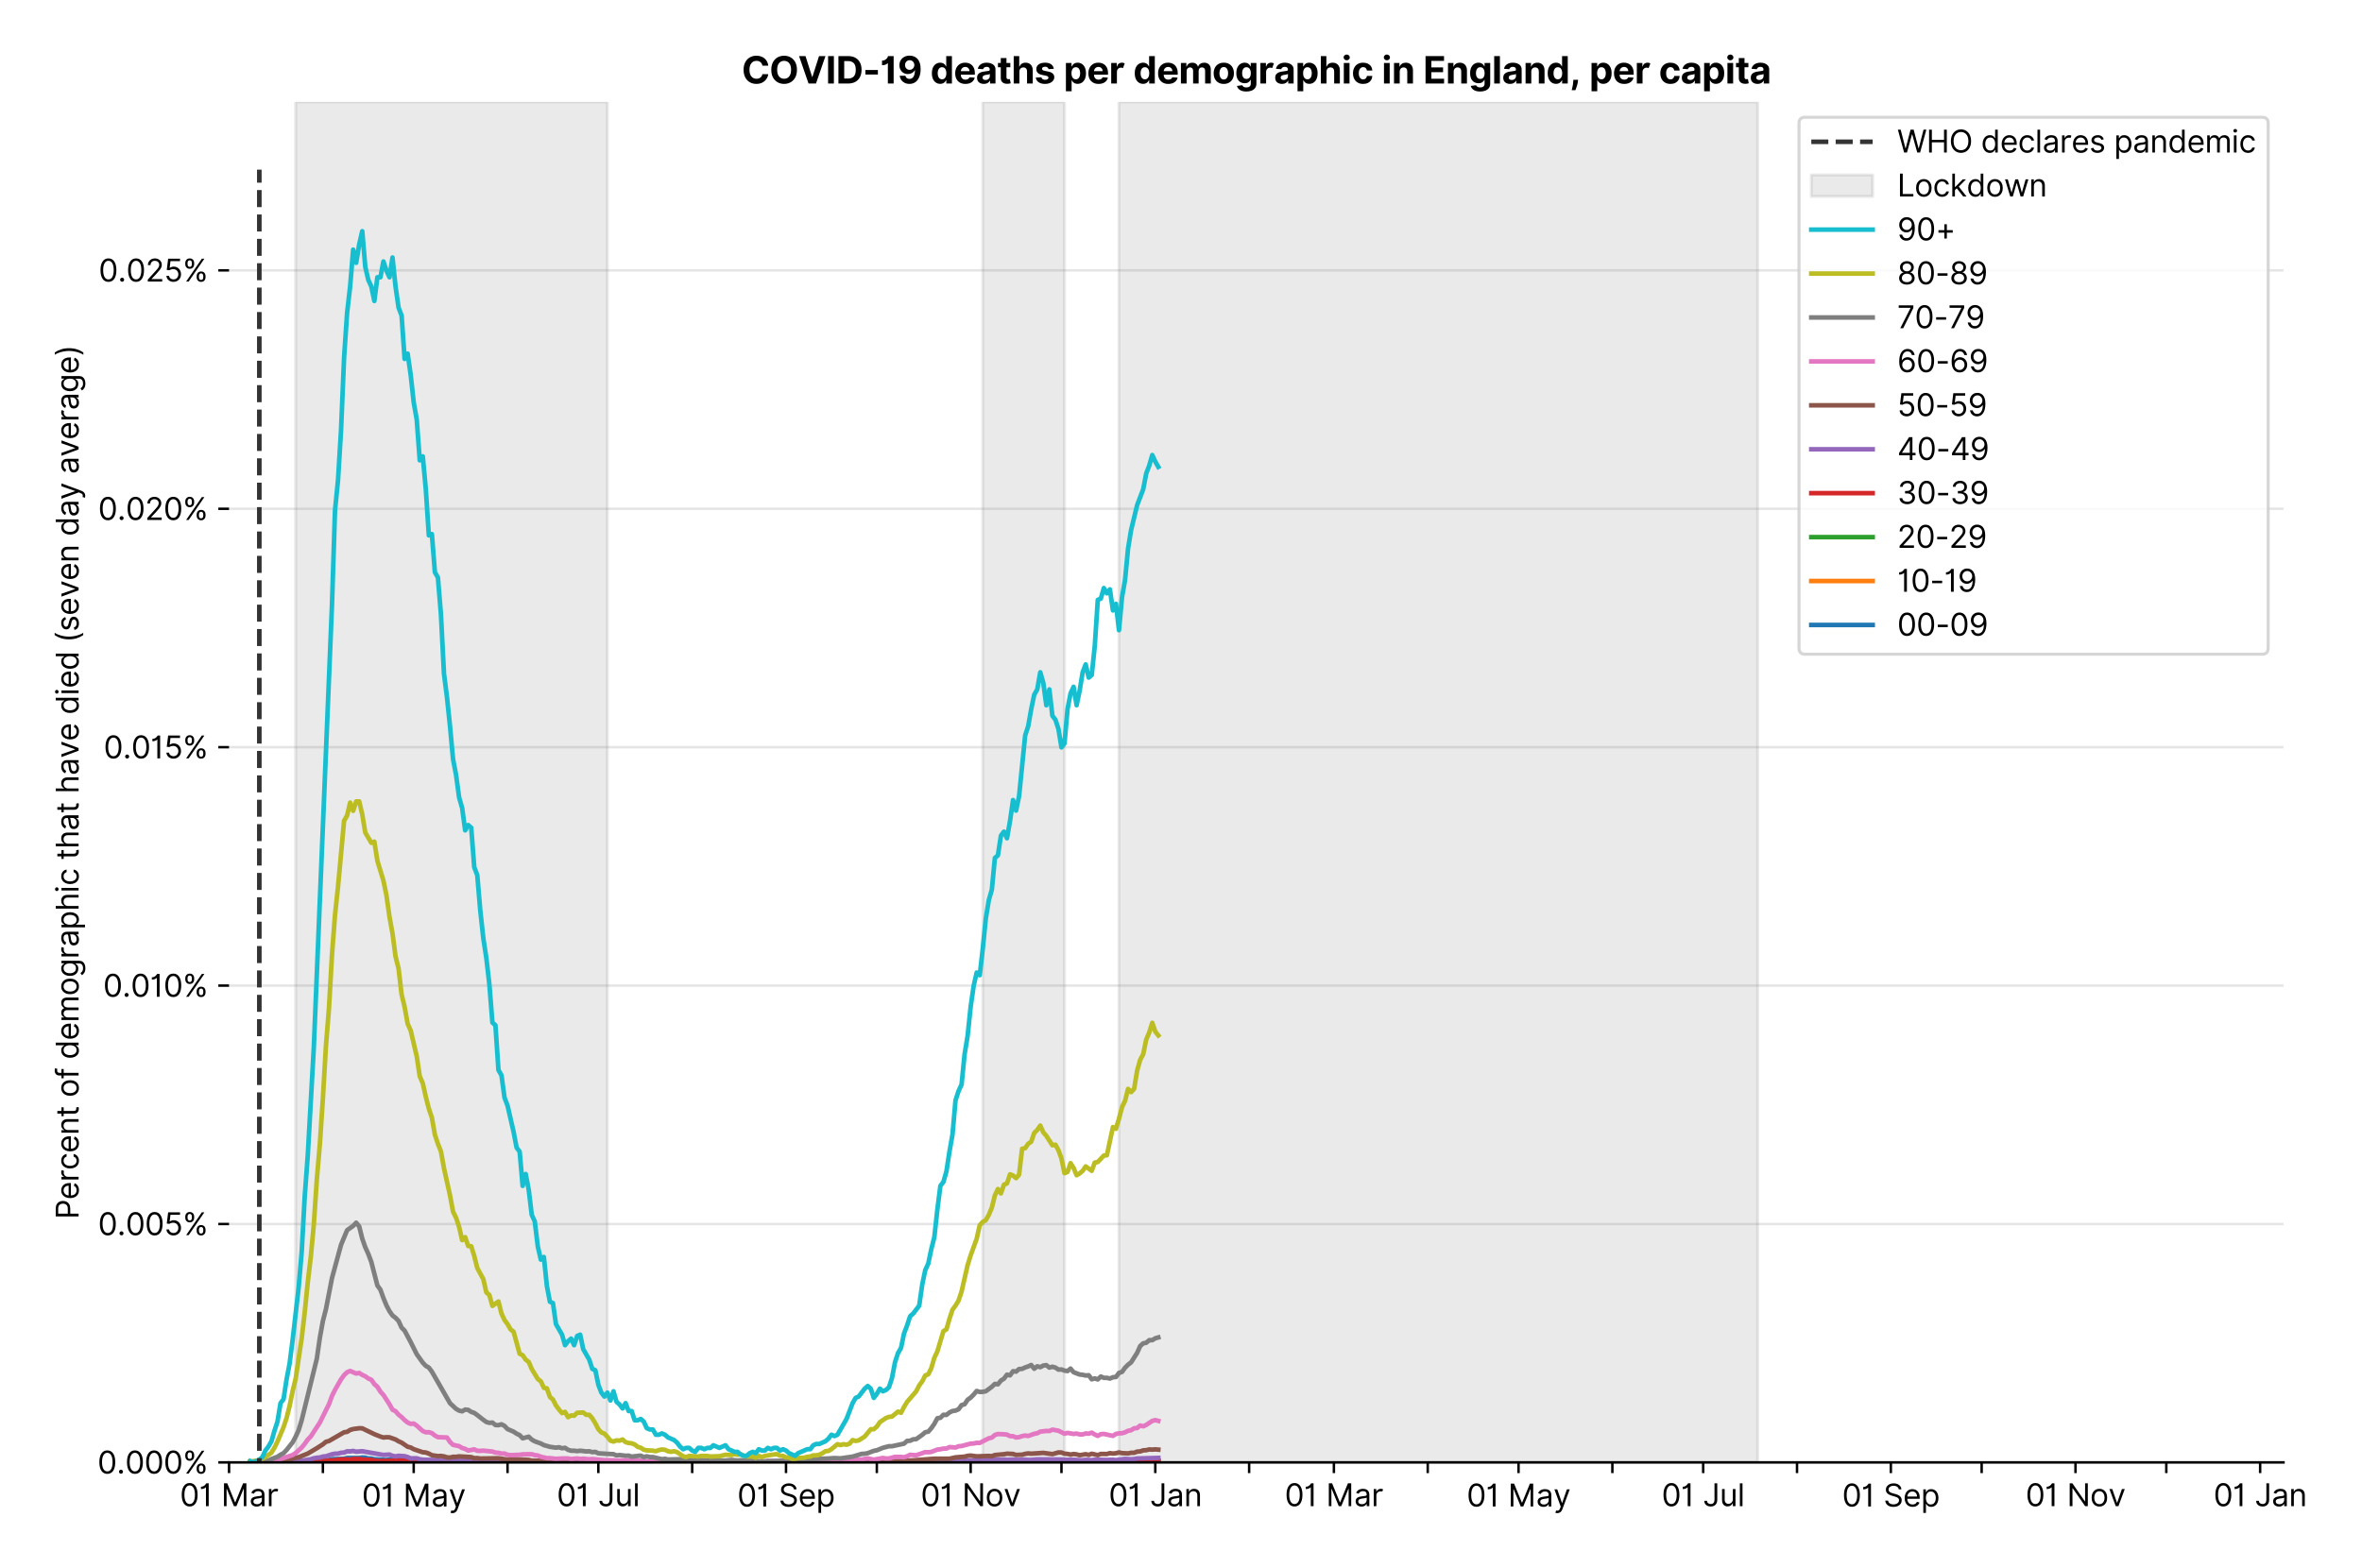 <?xml version="1.0" encoding="utf-8" standalone="no"?>
<!DOCTYPE svg PUBLIC "-//W3C//DTD SVG 1.1//EN"
  "http://www.w3.org/Graphics/SVG/1.1/DTD/svg11.dtd">
<svg xmlns:xlink="http://www.w3.org/1999/xlink" viewBox="0 0 769.837 511.234" xmlns="http://www.w3.org/2000/svg" version="1.1">
 <defs>
  <style type="text/css">*{stroke-linejoin: round; stroke-linecap: butt}</style>
 </defs>
 <g id="figure_1">
  <g id="patch_1">
   <path d="M 0 511.234 
L 769.837 511.234 
L 769.837 0 
L 0 0 
z
" style="fill: #ffffff"/>
  </g>
  <g id="axes_1">
   <g id="patch_2">
    <path d="M 74.655 476.745 
L 744.255 476.745 
L 744.255 33.225 
L 74.655 33.225 
z
" style="fill: #ffffff"/>
   </g>
   <g id="matplotlib.axis_1">
    <g id="xtick_1">
     <g id="line2d_1">
      <defs>
       <path id="mf05591cff2" d="M 0 0 
L 0 3.5 
" style="stroke: #000000; stroke-width: 0.8"/>
      </defs>
      <g>
       <use xlink:href="#mf05591cff2" x="74.655" y="476.745" style="stroke: #000000; stroke-width: 0.8"/>
      </g>
     </g>
     <g id="text_1">
      <!-- 01 Mar -->
      <g transform="translate(58.618 491.018)scale(0.1 -0.1)">
       <defs>
        <path id="Inter-Regular-30" d="M 2000 -64 
Q 1230 -64 806 561 
Q 382 1186 382 2327 
Q 382 3459 809 4088 
Q 1236 4718 2000 4718 
Q 2764 4718 3191 4088 
Q 3618 3459 3618 2327 
Q 3618 1186 3194 561 
Q 2771 -64 2000 -64 
z
M 2000 436 
Q 2509 436 2791 927 
Q 3073 1418 3073 2327 
Q 3073 3234 2789 3730 
Q 2505 4227 2000 4227 
Q 1496 4227 1211 3730 
Q 927 3234 927 2327 
Q 927 1418 1210 927 
Q 1493 436 2000 436 
z
" transform="scale(0.016)"/>
        <path id="Inter-Regular-31" d="M 1973 4655 
L 1973 0 
L 1409 0 
L 1409 3836 
L 1373 3836 
Q 1341 3773 1209 3692 
Q 1077 3611 868 3551 
Q 659 3491 391 3491 
L 391 3964 
Q 661 3964 859 4061 
Q 1057 4159 1190 4291 
Q 1323 4423 1392 4529 
Q 1461 4636 1473 4655 
L 1973 4655 
z
" transform="scale(0.016)"/>
        <path id="Inter-Regular-20" transform="scale(0.016)"/>
        <path id="Inter-Regular-4d" d="M 564 4655 
L 1236 4655 
L 2818 791 
L 2873 791 
L 4455 4655 
L 5127 4655 
L 5127 0 
L 4600 0 
L 4600 3536 
L 4555 3536 
L 3100 0 
L 2591 0 
L 1136 3536 
L 1091 3536 
L 1091 0 
L 564 0 
L 564 4655 
z
" transform="scale(0.016)"/>
        <path id="Inter-Regular-61" d="M 1518 -82 
Q 1186 -82 916 44 
Q 646 170 486 410 
Q 327 650 327 991 
Q 327 1291 445 1478 
Q 564 1666 761 1773 
Q 959 1880 1199 1933 
Q 1439 1986 1682 2018 
Q 2000 2059 2199 2080 
Q 2398 2102 2490 2154 
Q 2582 2207 2582 2336 
L 2582 2355 
Q 2582 2691 2399 2877 
Q 2216 3064 1846 3064 
Q 1461 3064 1243 2895 
Q 1025 2727 936 2536 
L 427 2718 
Q 564 3036 792 3214 
Q 1021 3393 1292 3464 
Q 1564 3536 1827 3536 
Q 1996 3536 2215 3496 
Q 2434 3457 2640 3334 
Q 2846 3211 2982 2963 
Q 3118 2716 3118 2300 
L 3118 0 
L 2582 0 
L 2582 473 
L 2555 473 
Q 2500 359 2373 229 
Q 2246 100 2034 9 
Q 1823 -82 1518 -82 
z
M 1600 400 
Q 1918 400 2137 525 
Q 2357 650 2469 847 
Q 2582 1045 2582 1264 
L 2582 1755 
Q 2548 1714 2433 1681 
Q 2318 1648 2169 1624 
Q 2021 1600 1881 1583 
Q 1741 1566 1655 1555 
Q 1446 1527 1265 1467 
Q 1084 1407 974 1287 
Q 864 1168 864 964 
Q 864 684 1072 542 
Q 1280 400 1600 400 
z
" transform="scale(0.016)"/>
        <path id="Inter-Regular-72" d="M 491 0 
L 491 3491 
L 1009 3491 
L 1009 2964 
L 1046 2964 
Q 1139 3223 1389 3384 
Q 1639 3545 1955 3545 
Q 2100 3545 2209 3511 
Q 2318 3477 2400 3418 
L 2218 2964 
Q 2161 2993 2085 3010 
Q 2009 3027 1909 3027 
Q 1527 3027 1277 2794 
Q 1027 2561 1027 2209 
L 1027 0 
L 491 0 
z
" transform="scale(0.016)"/>
       </defs>
       <use xlink:href="#Inter-Regular-30"/>
       <use xlink:href="#Inter-Regular-31" x="62.5"/>
       <use xlink:href="#Inter-Regular-20" x="106.676"/>
       <use xlink:href="#Inter-Regular-4d" x="134.801"/>
       <use xlink:href="#Inter-Regular-61" x="225.994"/>
       <use xlink:href="#Inter-Regular-72" x="282.386"/>
      </g>
     </g>
    </g>
    <g id="xtick_2">
     <g id="line2d_2">
      <g>
       <use xlink:href="#mf05591cff2" x="105.238" y="476.745" style="stroke: #000000; stroke-width: 0.8"/>
      </g>
     </g>
    </g>
    <g id="xtick_3">
     <g id="line2d_3">
      <g>
       <use xlink:href="#mf05591cff2" x="134.835" y="476.745" style="stroke: #000000; stroke-width: 0.8"/>
      </g>
     </g>
     <g id="text_2">
      <!-- 01 May -->
      <g transform="translate(117.932 491.117)scale(0.1 -0.1)">
       <defs>
        <path id="Inter-Regular-79" d="M 818 -1355 
Q 682 -1355 575 -1333 
Q 468 -1311 427 -1291 
L 564 -818 
Q 857 -893 1053 -814 
Q 1250 -736 1391 -345 
L 1509 -18 
L 218 3491 
L 800 3491 
L 1764 709 
L 1800 709 
L 2764 3491 
L 3346 3491 
L 1846 -564 
Q 1550 -1355 818 -1355 
z
" transform="scale(0.016)"/>
       </defs>
       <use xlink:href="#Inter-Regular-30"/>
       <use xlink:href="#Inter-Regular-31" x="62.5"/>
       <use xlink:href="#Inter-Regular-20" x="106.676"/>
       <use xlink:href="#Inter-Regular-4d" x="134.801"/>
       <use xlink:href="#Inter-Regular-61" x="225.994"/>
       <use xlink:href="#Inter-Regular-79" x="282.386"/>
      </g>
     </g>
    </g>
    <g id="xtick_4">
     <g id="line2d_4">
      <g>
       <use xlink:href="#mf05591cff2" x="165.418" y="476.745" style="stroke: #000000; stroke-width: 0.8"/>
      </g>
     </g>
    </g>
    <g id="xtick_5">
     <g id="line2d_5">
      <g>
       <use xlink:href="#mf05591cff2" x="195.015" y="476.745" style="stroke: #000000; stroke-width: 0.8"/>
      </g>
     </g>
     <g id="text_3">
      <!-- 01 Jul -->
      <g transform="translate(181.472 491.018)scale(0.1 -0.1)">
       <defs>
        <path id="Inter-Regular-4a" d="M 2346 4655 
L 2909 4655 
L 2909 1327 
Q 2909 657 2549 296 
Q 2189 -64 1582 -64 
Q 1200 -64 902 76 
Q 605 216 434 475 
Q 264 734 264 1091 
L 818 1091 
Q 818 795 1034 615 
Q 1250 436 1582 436 
Q 1948 436 2147 664 
Q 2346 893 2346 1327 
L 2346 4655 
z
" transform="scale(0.016)"/>
        <path id="Inter-Regular-75" d="M 2691 1427 
L 2691 3491 
L 3227 3491 
L 3227 0 
L 2691 0 
L 2691 591 
L 2655 591 
Q 2532 325 2273 140 
Q 2014 -45 1618 -45 
Q 1127 -45 809 280 
Q 491 605 491 1273 
L 491 3491 
L 1027 3491 
L 1027 1309 
Q 1027 927 1242 700 
Q 1457 473 1791 473 
Q 1991 473 2199 575 
Q 2407 677 2549 888 
Q 2691 1100 2691 1427 
z
" transform="scale(0.016)"/>
        <path id="Inter-Regular-6c" d="M 1027 4655 
L 1027 0 
L 491 0 
L 491 4655 
L 1027 4655 
z
" transform="scale(0.016)"/>
       </defs>
       <use xlink:href="#Inter-Regular-30"/>
       <use xlink:href="#Inter-Regular-31" x="62.5"/>
       <use xlink:href="#Inter-Regular-20" x="106.676"/>
       <use xlink:href="#Inter-Regular-4a" x="134.801"/>
       <use xlink:href="#Inter-Regular-75" x="189.063"/>
       <use xlink:href="#Inter-Regular-6c" x="247.159"/>
      </g>
     </g>
    </g>
    <g id="xtick_6">
     <g id="line2d_6">
      <g>
       <use xlink:href="#mf05591cff2" x="225.599" y="476.745" style="stroke: #000000; stroke-width: 0.8"/>
      </g>
     </g>
    </g>
    <g id="xtick_7">
     <g id="line2d_7">
      <g>
       <use xlink:href="#mf05591cff2" x="256.182" y="476.745" style="stroke: #000000; stroke-width: 0.8"/>
      </g>
     </g>
     <g id="text_4">
      <!-- 01 Sep -->
      <g transform="translate(240.295 491.117)scale(0.1 -0.1)">
       <defs>
        <path id="Inter-Regular-53" d="M 3109 3491 
Q 3068 3836 2777 4027 
Q 2486 4218 2064 4218 
Q 1600 4218 1318 3999 
Q 1036 3780 1036 3445 
Q 1036 3195 1189 3042 
Q 1343 2889 1553 2803 
Q 1764 2718 1936 2673 
L 2409 2545 
Q 2591 2498 2815 2414 
Q 3039 2330 3244 2185 
Q 3450 2041 3584 1816 
Q 3718 1591 3718 1264 
Q 3718 886 3521 581 
Q 3325 277 2949 97 
Q 2573 -82 2036 -82 
Q 1286 -82 845 272 
Q 405 627 364 1200 
L 946 1200 
Q 968 936 1124 764 
Q 1280 593 1519 510 
Q 1759 427 2036 427 
Q 2359 427 2616 533 
Q 2873 639 3023 828 
Q 3173 1018 3173 1273 
Q 3173 1505 3043 1650 
Q 2914 1795 2702 1886 
Q 2491 1977 2246 2045 
L 1673 2209 
Q 1127 2366 809 2657 
Q 491 2948 491 3418 
Q 491 3809 703 4101 
Q 916 4393 1276 4555 
Q 1636 4718 2082 4718 
Q 2532 4718 2882 4558 
Q 3232 4398 3437 4120 
Q 3643 3843 3655 3491 
L 3109 3491 
z
" transform="scale(0.016)"/>
        <path id="Inter-Regular-65" d="M 1955 -73 
Q 1450 -73 1085 151 
Q 721 375 524 778 
Q 327 1182 327 1718 
Q 327 2255 524 2665 
Q 721 3075 1074 3305 
Q 1427 3536 1900 3536 
Q 2173 3536 2439 3445 
Q 2705 3355 2923 3151 
Q 3141 2948 3270 2614 
Q 3400 2280 3400 1791 
L 3400 1564 
L 866 1564 
Q 884 1005 1183 707 
Q 1482 409 1955 409 
Q 2271 409 2498 545 
Q 2725 682 2827 955 
L 3346 809 
Q 3223 414 2854 170 
Q 2486 -73 1955 -73 
z
M 866 2027 
L 2855 2027 
Q 2855 2470 2595 2762 
Q 2336 3055 1900 3055 
Q 1593 3055 1368 2911 
Q 1143 2768 1013 2533 
Q 884 2298 866 2027 
z
" transform="scale(0.016)"/>
        <path id="Inter-Regular-70" d="M 491 -1309 
L 491 3491 
L 1009 3491 
L 1009 2936 
L 1073 2936 
Q 1132 3027 1237 3169 
Q 1343 3311 1542 3423 
Q 1741 3536 2082 3536 
Q 2523 3536 2859 3315 
Q 3196 3095 3384 2690 
Q 3573 2286 3573 1736 
Q 3573 1182 3384 776 
Q 3196 370 2861 148 
Q 2527 -73 2091 -73 
Q 1755 -73 1552 39 
Q 1350 152 1241 296 
Q 1132 441 1073 536 
L 1027 536 
L 1027 -1309 
L 491 -1309 
z
M 1018 1745 
Q 1018 1152 1276 780 
Q 1534 409 2018 409 
Q 2355 409 2581 587 
Q 2807 766 2921 1069 
Q 3036 1373 3036 1745 
Q 3036 2114 2923 2410 
Q 2811 2707 2585 2881 
Q 2359 3055 2018 3055 
Q 1527 3055 1272 2693 
Q 1018 2332 1018 1745 
z
" transform="scale(0.016)"/>
       </defs>
       <use xlink:href="#Inter-Regular-30"/>
       <use xlink:href="#Inter-Regular-31" x="62.5"/>
       <use xlink:href="#Inter-Regular-20" x="106.676"/>
       <use xlink:href="#Inter-Regular-53" x="134.801"/>
       <use xlink:href="#Inter-Regular-65" x="198.58"/>
       <use xlink:href="#Inter-Regular-70" x="256.818"/>
      </g>
     </g>
    </g>
    <g id="xtick_8">
     <g id="line2d_8">
      <g>
       <use xlink:href="#mf05591cff2" x="285.779" y="476.745" style="stroke: #000000; stroke-width: 0.8"/>
      </g>
     </g>
    </g>
    <g id="xtick_9">
     <g id="line2d_9">
      <g>
       <use xlink:href="#mf05591cff2" x="316.362" y="476.745" style="stroke: #000000; stroke-width: 0.8"/>
      </g>
     </g>
     <g id="text_5">
      <!-- 01 Nov -->
      <g transform="translate(300.091 491.018)scale(0.1 -0.1)">
       <defs>
        <path id="Inter-Regular-4e" d="M 4255 4655 
L 4255 0 
L 3709 0 
L 1173 3655 
L 1127 3655 
L 1127 0 
L 564 0 
L 564 4655 
L 1109 4655 
L 3655 991 
L 3700 991 
L 3700 4655 
L 4255 4655 
z
" transform="scale(0.016)"/>
        <path id="Inter-Regular-6f" d="M 1909 -73 
Q 1436 -73 1080 152 
Q 725 377 526 781 
Q 327 1186 327 1727 
Q 327 2273 526 2679 
Q 725 3086 1080 3311 
Q 1436 3536 1909 3536 
Q 2382 3536 2737 3311 
Q 3093 3086 3292 2679 
Q 3491 2273 3491 1727 
Q 3491 1186 3292 781 
Q 3093 377 2737 152 
Q 2382 -73 1909 -73 
z
M 1909 409 
Q 2268 409 2500 593 
Q 2732 777 2843 1077 
Q 2955 1377 2955 1727 
Q 2955 2077 2843 2379 
Q 2732 2682 2500 2868 
Q 2268 3055 1909 3055 
Q 1550 3055 1318 2868 
Q 1086 2682 975 2379 
Q 864 2077 864 1727 
Q 864 1377 975 1077 
Q 1086 777 1318 593 
Q 1550 409 1909 409 
z
" transform="scale(0.016)"/>
        <path id="Inter-Regular-76" d="M 3346 3491 
L 2055 0 
L 1509 0 
L 218 3491 
L 800 3491 
L 1764 709 
L 1800 709 
L 2764 3491 
L 3346 3491 
z
" transform="scale(0.016)"/>
       </defs>
       <use xlink:href="#Inter-Regular-30"/>
       <use xlink:href="#Inter-Regular-31" x="62.5"/>
       <use xlink:href="#Inter-Regular-20" x="106.676"/>
       <use xlink:href="#Inter-Regular-4e" x="134.801"/>
       <use xlink:href="#Inter-Regular-6f" x="210.085"/>
       <use xlink:href="#Inter-Regular-76" x="269.744"/>
      </g>
     </g>
    </g>
    <g id="xtick_10">
     <g id="line2d_10">
      <g>
       <use xlink:href="#mf05591cff2" x="345.959" y="476.745" style="stroke: #000000; stroke-width: 0.8"/>
      </g>
     </g>
    </g>
    <g id="xtick_11">
     <g id="line2d_11">
      <g>
       <use xlink:href="#mf05591cff2" x="376.543" y="476.745" style="stroke: #000000; stroke-width: 0.8"/>
      </g>
     </g>
     <g id="text_6">
      <!-- 01 Jan -->
      <g transform="translate(361.344 491.018)scale(0.1 -0.1)">
       <defs>
        <path id="Inter-Regular-6e" d="M 1027 2100 
L 1027 0 
L 491 0 
L 491 3491 
L 1009 3491 
L 1009 2945 
L 1055 2945 
Q 1177 3211 1427 3373 
Q 1677 3536 2073 3536 
Q 2602 3536 2928 3211 
Q 3255 2886 3255 2218 
L 3255 0 
L 2718 0 
L 2718 2182 
Q 2718 2593 2504 2824 
Q 2291 3055 1918 3055 
Q 1534 3055 1280 2806 
Q 1027 2557 1027 2100 
z
" transform="scale(0.016)"/>
       </defs>
       <use xlink:href="#Inter-Regular-30"/>
       <use xlink:href="#Inter-Regular-31" x="62.5"/>
       <use xlink:href="#Inter-Regular-20" x="106.676"/>
       <use xlink:href="#Inter-Regular-4a" x="134.801"/>
       <use xlink:href="#Inter-Regular-61" x="189.063"/>
       <use xlink:href="#Inter-Regular-6e" x="245.455"/>
      </g>
     </g>
    </g>
    <g id="xtick_12">
     <g id="line2d_12">
      <g>
       <use xlink:href="#mf05591cff2" x="407.126" y="476.745" style="stroke: #000000; stroke-width: 0.8"/>
      </g>
     </g>
    </g>
    <g id="xtick_13">
     <g id="line2d_13">
      <g>
       <use xlink:href="#mf05591cff2" x="434.75" y="476.745" style="stroke: #000000; stroke-width: 0.8"/>
      </g>
     </g>
     <g id="text_7">
      <!-- 01 Mar -->
      <g transform="translate(418.713 491.018)scale(0.1 -0.1)">
       <use xlink:href="#Inter-Regular-30"/>
       <use xlink:href="#Inter-Regular-31" x="62.5"/>
       <use xlink:href="#Inter-Regular-20" x="106.676"/>
       <use xlink:href="#Inter-Regular-4d" x="134.801"/>
       <use xlink:href="#Inter-Regular-61" x="225.994"/>
       <use xlink:href="#Inter-Regular-72" x="282.386"/>
      </g>
     </g>
    </g>
    <g id="xtick_14">
     <g id="line2d_14">
      <g>
       <use xlink:href="#mf05591cff2" x="465.333" y="476.745" style="stroke: #000000; stroke-width: 0.8"/>
      </g>
     </g>
    </g>
    <g id="xtick_15">
     <g id="line2d_15">
      <g>
       <use xlink:href="#mf05591cff2" x="494.93" y="476.745" style="stroke: #000000; stroke-width: 0.8"/>
      </g>
     </g>
     <g id="text_8">
      <!-- 01 May -->
      <g transform="translate(478.027 491.117)scale(0.1 -0.1)">
       <use xlink:href="#Inter-Regular-30"/>
       <use xlink:href="#Inter-Regular-31" x="62.5"/>
       <use xlink:href="#Inter-Regular-20" x="106.676"/>
       <use xlink:href="#Inter-Regular-4d" x="134.801"/>
       <use xlink:href="#Inter-Regular-61" x="225.994"/>
       <use xlink:href="#Inter-Regular-79" x="282.386"/>
      </g>
     </g>
    </g>
    <g id="xtick_16">
     <g id="line2d_16">
      <g>
       <use xlink:href="#mf05591cff2" x="525.514" y="476.745" style="stroke: #000000; stroke-width: 0.8"/>
      </g>
     </g>
    </g>
    <g id="xtick_17">
     <g id="line2d_17">
      <g>
       <use xlink:href="#mf05591cff2" x="555.111" y="476.745" style="stroke: #000000; stroke-width: 0.8"/>
      </g>
     </g>
     <g id="text_9">
      <!-- 01 Jul -->
      <g transform="translate(541.567 491.018)scale(0.1 -0.1)">
       <use xlink:href="#Inter-Regular-30"/>
       <use xlink:href="#Inter-Regular-31" x="62.5"/>
       <use xlink:href="#Inter-Regular-20" x="106.676"/>
       <use xlink:href="#Inter-Regular-4a" x="134.801"/>
       <use xlink:href="#Inter-Regular-75" x="189.063"/>
       <use xlink:href="#Inter-Regular-6c" x="247.159"/>
      </g>
     </g>
    </g>
    <g id="xtick_18">
     <g id="line2d_18">
      <g>
       <use xlink:href="#mf05591cff2" x="585.694" y="476.745" style="stroke: #000000; stroke-width: 0.8"/>
      </g>
     </g>
    </g>
    <g id="xtick_19">
     <g id="line2d_19">
      <g>
       <use xlink:href="#mf05591cff2" x="616.277" y="476.745" style="stroke: #000000; stroke-width: 0.8"/>
      </g>
     </g>
     <g id="text_10">
      <!-- 01 Sep -->
      <g transform="translate(600.39 491.117)scale(0.1 -0.1)">
       <use xlink:href="#Inter-Regular-30"/>
       <use xlink:href="#Inter-Regular-31" x="62.5"/>
       <use xlink:href="#Inter-Regular-20" x="106.676"/>
       <use xlink:href="#Inter-Regular-53" x="134.801"/>
       <use xlink:href="#Inter-Regular-65" x="198.58"/>
       <use xlink:href="#Inter-Regular-70" x="256.818"/>
      </g>
     </g>
    </g>
    <g id="xtick_20">
     <g id="line2d_20">
      <g>
       <use xlink:href="#mf05591cff2" x="645.874" y="476.745" style="stroke: #000000; stroke-width: 0.8"/>
      </g>
     </g>
    </g>
    <g id="xtick_21">
     <g id="line2d_21">
      <g>
       <use xlink:href="#mf05591cff2" x="676.458" y="476.745" style="stroke: #000000; stroke-width: 0.8"/>
      </g>
     </g>
     <g id="text_11">
      <!-- 01 Nov -->
      <g transform="translate(660.187 491.018)scale(0.1 -0.1)">
       <use xlink:href="#Inter-Regular-30"/>
       <use xlink:href="#Inter-Regular-31" x="62.5"/>
       <use xlink:href="#Inter-Regular-20" x="106.676"/>
       <use xlink:href="#Inter-Regular-4e" x="134.801"/>
       <use xlink:href="#Inter-Regular-6f" x="210.085"/>
       <use xlink:href="#Inter-Regular-76" x="269.744"/>
      </g>
     </g>
    </g>
    <g id="xtick_22">
     <g id="line2d_22">
      <g>
       <use xlink:href="#mf05591cff2" x="706.055" y="476.745" style="stroke: #000000; stroke-width: 0.8"/>
      </g>
     </g>
    </g>
    <g id="xtick_23">
     <g id="line2d_23">
      <g>
       <use xlink:href="#mf05591cff2" x="736.638" y="476.745" style="stroke: #000000; stroke-width: 0.8"/>
      </g>
     </g>
     <g id="text_12">
      <!-- 01 Jan -->
      <g transform="translate(721.439 491.018)scale(0.1 -0.1)">
       <use xlink:href="#Inter-Regular-30"/>
       <use xlink:href="#Inter-Regular-31" x="62.5"/>
       <use xlink:href="#Inter-Regular-20" x="106.676"/>
       <use xlink:href="#Inter-Regular-4a" x="134.801"/>
       <use xlink:href="#Inter-Regular-61" x="189.063"/>
       <use xlink:href="#Inter-Regular-6e" x="245.455"/>
      </g>
     </g>
    </g>
   </g>
   <g id="matplotlib.axis_2">
    <g id="ytick_1">
     <g id="line2d_24">
      <path d="M 74.655 476.745 
L 744.255 476.745 
" clip-path="url(#pd0c393f5df)" style="fill: none; stroke: #e5e5e5; stroke-width: 0.8; stroke-linecap: square"/>
     </g>
     <g id="line2d_25">
      <defs>
       <path id="m6b3bd4e942" d="M 0 0 
L -3.5 0 
" style="stroke: #000000; stroke-width: 0.8"/>
      </defs>
      <g>
       <use xlink:href="#m6b3bd4e942" x="74.655" y="476.745" style="stroke: #000000; stroke-width: 0.8"/>
      </g>
     </g>
     <g id="text_13">
      <!-- 0.000% -->
      <g transform="translate(31.773 480.382)scale(0.1 -0.1)">
       <defs>
        <path id="Inter-Regular-2e" d="M 882 -36 
Q 714 -36 593 84 
Q 473 205 473 373 
Q 473 541 593 661 
Q 714 782 882 782 
Q 1050 782 1170 661 
Q 1291 541 1291 373 
Q 1291 205 1170 84 
Q 1050 -36 882 -36 
z
" transform="scale(0.016)"/>
        <path id="Inter-Regular-25" d="M 2855 873 
L 2855 1118 
Q 2855 1373 2960 1585 
Q 3066 1798 3269 1926 
Q 3473 2055 3764 2055 
Q 4059 2055 4259 1926 
Q 4459 1798 4561 1585 
Q 4664 1373 4664 1118 
L 4664 873 
Q 4664 618 4560 405 
Q 4457 193 4256 64 
Q 4055 -64 3764 -64 
Q 3468 -64 3266 64 
Q 3064 193 2959 405 
Q 2855 618 2855 873 
z
M 536 3536 
L 536 3782 
Q 536 4036 642 4248 
Q 748 4461 951 4589 
Q 1155 4718 1446 4718 
Q 1741 4718 1941 4589 
Q 2141 4461 2243 4248 
Q 2346 4036 2346 3782 
L 2346 3536 
Q 2346 3282 2242 3069 
Q 2139 2857 1937 2728 
Q 1736 2600 1446 2600 
Q 1150 2600 948 2728 
Q 746 2857 641 3069 
Q 536 3282 536 3536 
z
M 709 0 
L 3909 4655 
L 4427 4655 
L 1227 0 
L 709 0 
z
M 3318 1118 
L 3318 873 
Q 3318 661 3418 494 
Q 3518 327 3764 327 
Q 4002 327 4101 494 
Q 4200 661 4200 873 
L 4200 1118 
Q 4200 1330 4104 1497 
Q 4009 1664 3764 1664 
Q 3525 1664 3421 1497 
Q 3318 1330 3318 1118 
z
M 1000 3782 
L 1000 3536 
Q 1000 3325 1100 3158 
Q 1200 2991 1446 2991 
Q 1684 2991 1783 3158 
Q 1882 3325 1882 3536 
L 1882 3782 
Q 1882 3993 1786 4160 
Q 1691 4327 1446 4327 
Q 1207 4327 1103 4160 
Q 1000 3993 1000 3782 
z
" transform="scale(0.016)"/>
       </defs>
       <use xlink:href="#Inter-Regular-30"/>
       <use xlink:href="#Inter-Regular-2e" x="62.5"/>
       <use xlink:href="#Inter-Regular-30" x="90.057"/>
       <use xlink:href="#Inter-Regular-30" x="152.557"/>
       <use xlink:href="#Inter-Regular-30" x="215.057"/>
       <use xlink:href="#Inter-Regular-25" x="277.557"/>
      </g>
     </g>
    </g>
    <g id="ytick_2">
     <g id="line2d_26">
      <path d="M 74.655 399.026 
L 744.255 399.026 
" clip-path="url(#pd0c393f5df)" style="fill: none; stroke: #e5e5e5; stroke-width: 0.8; stroke-linecap: square"/>
     </g>
     <g id="line2d_27">
      <g>
       <use xlink:href="#m6b3bd4e942" x="74.655" y="399.026" style="stroke: #000000; stroke-width: 0.8"/>
      </g>
     </g>
     <g id="text_14">
      <!-- 0.005% -->
      <g transform="translate(31.944 402.663)scale(0.1 -0.1)">
       <defs>
        <path id="Inter-Regular-35" d="M 1936 -64 
Q 1536 -64 1216 95 
Q 896 255 702 532 
Q 509 809 491 1164 
L 1036 1164 
Q 1068 848 1324 642 
Q 1580 436 1936 436 
Q 2223 436 2447 570 
Q 2671 705 2799 940 
Q 2927 1175 2927 1473 
Q 2927 1777 2794 2017 
Q 2661 2257 2429 2395 
Q 2198 2534 1900 2536 
Q 1686 2539 1461 2472 
Q 1236 2405 1091 2300 
L 564 2364 
L 846 4655 
L 3264 4655 
L 3264 4155 
L 1318 4155 
L 1155 2782 
L 1182 2782 
Q 1325 2895 1541 2970 
Q 1757 3045 1991 3045 
Q 2418 3045 2753 2842 
Q 3089 2639 3281 2286 
Q 3473 1934 3473 1482 
Q 3473 1036 3274 687 
Q 3075 339 2727 137 
Q 2380 -64 1936 -64 
z
" transform="scale(0.016)"/>
       </defs>
       <use xlink:href="#Inter-Regular-30"/>
       <use xlink:href="#Inter-Regular-2e" x="62.5"/>
       <use xlink:href="#Inter-Regular-30" x="90.057"/>
       <use xlink:href="#Inter-Regular-30" x="152.557"/>
       <use xlink:href="#Inter-Regular-35" x="215.057"/>
       <use xlink:href="#Inter-Regular-25" x="275.852"/>
      </g>
     </g>
    </g>
    <g id="ytick_3">
     <g id="line2d_28">
      <path d="M 74.655 321.307 
L 744.255 321.307 
" clip-path="url(#pd0c393f5df)" style="fill: none; stroke: #e5e5e5; stroke-width: 0.8; stroke-linecap: square"/>
     </g>
     <g id="line2d_29">
      <g>
       <use xlink:href="#m6b3bd4e942" x="74.655" y="321.307" style="stroke: #000000; stroke-width: 0.8"/>
      </g>
     </g>
     <g id="text_15">
      <!-- 0.010% -->
      <g transform="translate(33.606 324.944)scale(0.1 -0.1)">
       <use xlink:href="#Inter-Regular-30"/>
       <use xlink:href="#Inter-Regular-2e" x="62.5"/>
       <use xlink:href="#Inter-Regular-30" x="90.057"/>
       <use xlink:href="#Inter-Regular-31" x="152.557"/>
       <use xlink:href="#Inter-Regular-30" x="196.733"/>
       <use xlink:href="#Inter-Regular-25" x="259.233"/>
      </g>
     </g>
    </g>
    <g id="ytick_4">
     <g id="line2d_30">
      <path d="M 74.655 243.588 
L 744.255 243.588 
" clip-path="url(#pd0c393f5df)" style="fill: none; stroke: #e5e5e5; stroke-width: 0.8; stroke-linecap: square"/>
     </g>
     <g id="line2d_31">
      <g>
       <use xlink:href="#m6b3bd4e942" x="74.655" y="243.588" style="stroke: #000000; stroke-width: 0.8"/>
      </g>
     </g>
     <g id="text_16">
      <!-- 0.015% -->
      <g transform="translate(33.777 247.225)scale(0.1 -0.1)">
       <use xlink:href="#Inter-Regular-30"/>
       <use xlink:href="#Inter-Regular-2e" x="62.5"/>
       <use xlink:href="#Inter-Regular-30" x="90.057"/>
       <use xlink:href="#Inter-Regular-31" x="152.557"/>
       <use xlink:href="#Inter-Regular-35" x="196.733"/>
       <use xlink:href="#Inter-Regular-25" x="257.528"/>
      </g>
     </g>
    </g>
    <g id="ytick_5">
     <g id="line2d_32">
      <path d="M 74.655 165.869 
L 744.255 165.869 
" clip-path="url(#pd0c393f5df)" style="fill: none; stroke: #e5e5e5; stroke-width: 0.8; stroke-linecap: square"/>
     </g>
     <g id="line2d_33">
      <g>
       <use xlink:href="#m6b3bd4e942" x="74.655" y="165.869" style="stroke: #000000; stroke-width: 0.8"/>
      </g>
     </g>
     <g id="text_17">
      <!-- 0.020% -->
      <g transform="translate(31.972 169.506)scale(0.1 -0.1)">
       <defs>
        <path id="Inter-Regular-32" d="M 482 0 
L 482 409 
L 2018 2091 
Q 2289 2386 2464 2605 
Q 2639 2825 2724 3019 
Q 2809 3214 2809 3427 
Q 2809 3795 2553 4011 
Q 2298 4227 1918 4227 
Q 1514 4227 1275 3985 
Q 1036 3743 1036 3345 
L 500 3345 
Q 500 3755 688 4064 
Q 877 4373 1203 4545 
Q 1530 4718 1936 4718 
Q 2346 4718 2661 4545 
Q 2977 4373 3156 4079 
Q 3336 3786 3336 3427 
Q 3336 3170 3244 2926 
Q 3152 2682 2926 2383 
Q 2700 2084 2300 1655 
L 1255 536 
L 1255 500 
L 3418 500 
L 3418 0 
L 482 0 
z
" transform="scale(0.016)"/>
       </defs>
       <use xlink:href="#Inter-Regular-30"/>
       <use xlink:href="#Inter-Regular-2e" x="62.5"/>
       <use xlink:href="#Inter-Regular-30" x="90.057"/>
       <use xlink:href="#Inter-Regular-32" x="152.557"/>
       <use xlink:href="#Inter-Regular-30" x="213.068"/>
       <use xlink:href="#Inter-Regular-25" x="275.568"/>
      </g>
     </g>
    </g>
    <g id="ytick_6">
     <g id="line2d_34">
      <path d="M 74.655 88.15 
L 744.255 88.15 
" clip-path="url(#pd0c393f5df)" style="fill: none; stroke: #e5e5e5; stroke-width: 0.8; stroke-linecap: square"/>
     </g>
     <g id="line2d_35">
      <g>
       <use xlink:href="#m6b3bd4e942" x="74.655" y="88.15" style="stroke: #000000; stroke-width: 0.8"/>
      </g>
     </g>
     <g id="text_18">
      <!-- 0.025% -->
      <g transform="translate(32.142 91.787)scale(0.1 -0.1)">
       <use xlink:href="#Inter-Regular-30"/>
       <use xlink:href="#Inter-Regular-2e" x="62.5"/>
       <use xlink:href="#Inter-Regular-30" x="90.057"/>
       <use xlink:href="#Inter-Regular-32" x="152.557"/>
       <use xlink:href="#Inter-Regular-35" x="213.068"/>
       <use xlink:href="#Inter-Regular-25" x="273.864"/>
      </g>
     </g>
    </g>
    <g id="text_19">
     <!-- Percent of demographic that have died (seven day average) -->
     <g transform="translate(25.614 397.458)rotate(-90)scale(0.1 -0.1)">
      <defs>
       <path id="Inter-Regular-50" d="M 564 0 
L 564 4655 
L 2136 4655 
Q 2684 4655 3033 4458 
Q 3382 4261 3550 3927 
Q 3718 3593 3718 3182 
Q 3718 2770 3551 2434 
Q 3384 2098 3036 1899 
Q 2689 1700 2146 1700 
L 1127 1700 
L 1127 0 
L 564 0 
z
M 1127 2200 
L 2127 2200 
Q 2689 2200 2926 2482 
Q 3164 2764 3164 3182 
Q 3164 3602 2925 3878 
Q 2686 4155 2118 4155 
L 1127 4155 
L 1127 2200 
z
" transform="scale(0.016)"/>
       <path id="Inter-Regular-63" d="M 1909 -73 
Q 1418 -73 1063 159 
Q 709 391 518 798 
Q 327 1205 327 1727 
Q 327 2259 524 2667 
Q 721 3075 1074 3305 
Q 1427 3536 1900 3536 
Q 2268 3536 2563 3400 
Q 2859 3264 3047 3018 
Q 3236 2773 3282 2445 
L 2746 2445 
Q 2684 2684 2474 2869 
Q 2264 3055 1909 3055 
Q 1439 3055 1151 2697 
Q 864 2339 864 1745 
Q 864 1139 1148 774 
Q 1432 409 1909 409 
Q 2223 409 2447 570 
Q 2671 732 2746 1018 
L 3282 1018 
Q 3236 709 3058 462 
Q 2880 216 2588 71 
Q 2296 -73 1909 -73 
z
" transform="scale(0.016)"/>
       <path id="Inter-Regular-74" d="M 2009 3491 
L 2009 3036 
L 1264 3036 
L 1264 1000 
Q 1264 773 1331 660 
Q 1398 548 1503 510 
Q 1609 473 1727 473 
Q 1816 473 1873 483 
Q 1930 493 1964 500 
L 2073 18 
Q 2018 -2 1920 -23 
Q 1823 -45 1673 -45 
Q 1446 -45 1228 52 
Q 1011 150 869 350 
Q 727 550 727 855 
L 727 3036 
L 200 3036 
L 200 3491 
L 727 3491 
L 727 4327 
L 1264 4327 
L 1264 3491 
L 2009 3491 
z
" transform="scale(0.016)"/>
       <path id="Inter-Regular-66" d="M 2046 3491 
L 2046 3036 
L 1264 3036 
L 1264 0 
L 727 0 
L 727 3036 
L 164 3036 
L 164 3491 
L 727 3491 
L 727 3973 
Q 727 4273 868 4473 
Q 1009 4673 1234 4773 
Q 1459 4873 1709 4873 
Q 1907 4873 2032 4841 
Q 2157 4809 2218 4782 
L 2064 4318 
Q 2023 4332 1951 4352 
Q 1880 4373 1764 4373 
Q 1498 4373 1381 4239 
Q 1264 4105 1264 3845 
L 1264 3491 
L 2046 3491 
z
" transform="scale(0.016)"/>
       <path id="Inter-Regular-64" d="M 1809 -73 
Q 1373 -73 1039 148 
Q 705 370 516 776 
Q 327 1182 327 1736 
Q 327 2286 516 2690 
Q 705 3095 1041 3315 
Q 1377 3536 1818 3536 
Q 2159 3536 2358 3423 
Q 2557 3311 2662 3169 
Q 2768 3027 2827 2936 
L 2873 2936 
L 2873 4655 
L 3409 4655 
L 3409 0 
L 2891 0 
L 2891 536 
L 2827 536 
Q 2768 441 2659 296 
Q 2550 152 2348 39 
Q 2146 -73 1809 -73 
z
M 1882 409 
Q 2366 409 2624 780 
Q 2882 1152 2882 1745 
Q 2882 2332 2627 2693 
Q 2373 3055 1882 3055 
Q 1541 3055 1315 2881 
Q 1089 2707 976 2410 
Q 864 2114 864 1745 
Q 864 1373 978 1069 
Q 1093 766 1319 587 
Q 1546 409 1882 409 
z
" transform="scale(0.016)"/>
       <path id="Inter-Regular-6d" d="M 491 0 
L 491 3491 
L 1009 3491 
L 1009 2945 
L 1055 2945 
Q 1164 3225 1407 3380 
Q 1650 3536 1991 3536 
Q 2336 3536 2567 3380 
Q 2798 3225 2927 2945 
L 2964 2945 
Q 3098 3216 3366 3376 
Q 3634 3536 4009 3536 
Q 4477 3536 4775 3244 
Q 5073 2952 5073 2336 
L 5073 0 
L 4536 0 
L 4536 2336 
Q 4536 2723 4325 2889 
Q 4114 3055 3827 3055 
Q 3459 3055 3257 2833 
Q 3055 2611 3055 2273 
L 3055 0 
L 2509 0 
L 2509 2391 
Q 2509 2689 2316 2872 
Q 2123 3055 1818 3055 
Q 1609 3055 1428 2943 
Q 1248 2832 1137 2635 
Q 1027 2439 1027 2182 
L 1027 0 
L 491 0 
z
" transform="scale(0.016)"/>
       <path id="Inter-Regular-67" d="M 1900 -1382 
Q 1316 -1382 976 -1169 
Q 636 -957 473 -682 
L 900 -382 
Q 973 -477 1084 -601 
Q 1196 -725 1390 -817 
Q 1584 -909 1900 -909 
Q 2323 -909 2598 -704 
Q 2873 -500 2873 -64 
L 2873 645 
L 2827 645 
Q 2768 550 2660 410 
Q 2552 270 2351 162 
Q 2150 55 1809 55 
Q 1386 55 1051 255 
Q 716 455 521 836 
Q 327 1218 327 1764 
Q 327 2300 516 2699 
Q 705 3098 1041 3317 
Q 1377 3536 1818 3536 
Q 2159 3536 2360 3423 
Q 2561 3311 2669 3169 
Q 2777 3027 2836 2936 
L 2891 2936 
L 2891 3491 
L 3409 3491 
L 3409 -100 
Q 3409 -550 3205 -833 
Q 3002 -1116 2660 -1249 
Q 2318 -1382 1900 -1382 
z
M 1882 536 
Q 2366 536 2624 864 
Q 2882 1193 2882 1773 
Q 2882 2339 2627 2697 
Q 2373 3055 1882 3055 
Q 1541 3055 1315 2882 
Q 1089 2709 976 2418 
Q 864 2127 864 1773 
Q 864 1227 1120 881 
Q 1377 536 1882 536 
z
" transform="scale(0.016)"/>
       <path id="Inter-Regular-68" d="M 1027 2100 
L 1027 0 
L 491 0 
L 491 4655 
L 1027 4655 
L 1027 2945 
L 1073 2945 
Q 1196 3216 1442 3376 
Q 1689 3536 2100 3536 
Q 2636 3536 2963 3213 
Q 3291 2891 3291 2218 
L 3291 0 
L 2755 0 
L 2755 2182 
Q 2755 2598 2540 2826 
Q 2325 3055 1946 3055 
Q 1548 3055 1287 2806 
Q 1027 2557 1027 2100 
z
" transform="scale(0.016)"/>
       <path id="Inter-Regular-69" d="M 491 0 
L 491 3491 
L 1027 3491 
L 1027 0 
L 491 0 
z
M 764 4073 
Q 607 4073 494 4179 
Q 382 4286 382 4436 
Q 382 4586 494 4693 
Q 607 4800 764 4800 
Q 921 4800 1033 4693 
Q 1146 4586 1146 4436 
Q 1146 4286 1033 4179 
Q 921 4073 764 4073 
z
" transform="scale(0.016)"/>
       <path id="Inter-Regular-28" d="M 682 1964 
Q 682 2823 906 3544 
Q 1130 4266 1546 4873 
L 2018 4873 
Q 1800 4573 1623 4095 
Q 1446 3618 1341 3061 
Q 1236 2505 1236 1964 
Q 1236 1423 1341 866 
Q 1446 309 1623 -168 
Q 1800 -645 2018 -945 
L 1546 -945 
Q 1130 -339 906 383 
Q 682 1105 682 1964 
z
" transform="scale(0.016)"/>
       <path id="Inter-Regular-73" d="M 2964 2709 
L 2482 2573 
Q 2411 2755 2245 2914 
Q 2080 3073 1727 3073 
Q 1407 3073 1194 2926 
Q 982 2780 982 2555 
Q 982 2355 1127 2239 
Q 1273 2123 1582 2045 
L 2100 1918 
Q 3027 1691 3027 973 
Q 3027 673 2855 436 
Q 2684 200 2377 63 
Q 2071 -73 1664 -73 
Q 1130 -73 780 159 
Q 430 391 336 836 
L 846 964 
Q 989 400 1655 400 
Q 2030 400 2251 560 
Q 2473 720 2473 945 
Q 2473 1316 1955 1436 
L 1373 1573 
Q 893 1686 669 1926 
Q 446 2166 446 2527 
Q 446 2823 613 3050 
Q 780 3277 1069 3406 
Q 1359 3536 1727 3536 
Q 2246 3536 2542 3309 
Q 2839 3082 2964 2709 
z
" transform="scale(0.016)"/>
       <path id="Inter-Regular-29" d="M 1638 1940 
Q 1638 1081 1414 359 
Q 1191 -362 775 -969 
L 302 -969 
Q 520 -669 697 -191 
Q 875 286 979 842 
Q 1084 1399 1084 1940 
Q 1084 2481 979 3038 
Q 875 3595 697 4072 
Q 520 4549 302 4849 
L 775 4849 
Q 1191 4243 1414 3521 
Q 1638 2799 1638 1940 
z
" transform="scale(0.016)"/>
      </defs>
      <use xlink:href="#Inter-Regular-50"/>
      <use xlink:href="#Inter-Regular-65" x="63.494"/>
      <use xlink:href="#Inter-Regular-72" x="121.733"/>
      <use xlink:href="#Inter-Regular-63" x="160.085"/>
      <use xlink:href="#Inter-Regular-65" x="215.909"/>
      <use xlink:href="#Inter-Regular-6e" x="274.148"/>
      <use xlink:href="#Inter-Regular-74" x="332.671"/>
      <use xlink:href="#Inter-Regular-20" x="369.034"/>
      <use xlink:href="#Inter-Regular-6f" x="397.159"/>
      <use xlink:href="#Inter-Regular-66" x="456.818"/>
      <use xlink:href="#Inter-Regular-20" x="492.898"/>
      <use xlink:href="#Inter-Regular-64" x="521.023"/>
      <use xlink:href="#Inter-Regular-65" x="583.097"/>
      <use xlink:href="#Inter-Regular-6d" x="641.335"/>
      <use xlink:href="#Inter-Regular-6f" x="728.267"/>
      <use xlink:href="#Inter-Regular-67" x="787.926"/>
      <use xlink:href="#Inter-Regular-72" x="848.864"/>
      <use xlink:href="#Inter-Regular-61" x="887.216"/>
      <use xlink:href="#Inter-Regular-70" x="943.608"/>
      <use xlink:href="#Inter-Regular-68" x="1004.546"/>
      <use xlink:href="#Inter-Regular-69" x="1063.637"/>
      <use xlink:href="#Inter-Regular-63" x="1087.358"/>
      <use xlink:href="#Inter-Regular-20" x="1143.182"/>
      <use xlink:href="#Inter-Regular-74" x="1171.307"/>
      <use xlink:href="#Inter-Regular-68" x="1207.671"/>
      <use xlink:href="#Inter-Regular-61" x="1266.762"/>
      <use xlink:href="#Inter-Regular-74" x="1323.154"/>
      <use xlink:href="#Inter-Regular-20" x="1359.517"/>
      <use xlink:href="#Inter-Regular-68" x="1387.642"/>
      <use xlink:href="#Inter-Regular-61" x="1446.733"/>
      <use xlink:href="#Inter-Regular-76" x="1503.125"/>
      <use xlink:href="#Inter-Regular-65" x="1558.807"/>
      <use xlink:href="#Inter-Regular-20" x="1617.046"/>
      <use xlink:href="#Inter-Regular-64" x="1645.171"/>
      <use xlink:href="#Inter-Regular-69" x="1707.245"/>
      <use xlink:href="#Inter-Regular-65" x="1730.966"/>
      <use xlink:href="#Inter-Regular-64" x="1789.205"/>
      <use xlink:href="#Inter-Regular-20" x="1851.279"/>
      <use xlink:href="#Inter-Regular-28" x="1879.404"/>
      <use xlink:href="#Inter-Regular-73" x="1915.625"/>
      <use xlink:href="#Inter-Regular-65" x="1967.898"/>
      <use xlink:href="#Inter-Regular-76" x="2026.137"/>
      <use xlink:href="#Inter-Regular-65" x="2081.819"/>
      <use xlink:href="#Inter-Regular-6e" x="2140.057"/>
      <use xlink:href="#Inter-Regular-20" x="2198.58"/>
      <use xlink:href="#Inter-Regular-64" x="2226.705"/>
      <use xlink:href="#Inter-Regular-61" x="2288.779"/>
      <use xlink:href="#Inter-Regular-79" x="2345.171"/>
      <use xlink:href="#Inter-Regular-20" x="2400.853"/>
      <use xlink:href="#Inter-Regular-61" x="2428.978"/>
      <use xlink:href="#Inter-Regular-76" x="2485.37"/>
      <use xlink:href="#Inter-Regular-65" x="2541.052"/>
      <use xlink:href="#Inter-Regular-72" x="2599.29"/>
      <use xlink:href="#Inter-Regular-61" x="2637.643"/>
      <use xlink:href="#Inter-Regular-67" x="2694.035"/>
      <use xlink:href="#Inter-Regular-65" x="2754.972"/>
      <use xlink:href="#Inter-Regular-29" x="2813.211"/>
     </g>
    </g>
   </g>
   <g id="patch_3">
    <path d="M 96.359 476.745 
L 96.359 33.225 
L 197.975 33.225 
L 197.975 476.745 
z
" clip-path="url(#pd0c393f5df)" style="fill: #777777; opacity: 0.15; stroke: #777777; stroke-linejoin: miter"/>
   </g>
   <g id="patch_4">
    <path d="M 320.309 476.745 
L 320.309 33.225 
L 346.946 33.225 
L 346.946 476.745 
z
" clip-path="url(#pd0c393f5df)" style="fill: #777777; opacity: 0.15; stroke: #777777; stroke-linejoin: miter"/>
   </g>
   <g id="patch_5">
    <path d="M 364.704 476.745 
L 364.704 33.225 
L 572.869 33.225 
L 572.869 476.745 
z
" clip-path="url(#pd0c393f5df)" style="fill: #777777; opacity: 0.15; stroke: #777777; stroke-linejoin: miter"/>
   </g>
   <g id="line2d_36">
    <path d="M 81.561 476.745 
L 86.493 476.68 
L 96.359 476.583 
L 101.292 476.355 
L 103.265 476.258 
L 105.238 476.096 
L 107.211 475.998 
L 108.198 475.706 
L 112.144 475.576 
L 113.131 475.316 
L 117.077 475.316 
L 118.063 475.154 
L 119.05 475.219 
L 120.037 475.479 
L 121.023 475.511 
L 122.01 475.738 
L 125.956 475.966 
L 126.942 475.771 
L 128.916 475.901 
L 130.889 475.738 
L 133.848 476.388 
L 134.835 476.42 
L 135.822 476.323 
L 137.795 476.518 
L 140.754 476.388 
L 144.701 476.583 
L 151.607 476.453 
L 159.499 476.648 
L 162.459 476.615 
L 164.432 476.713 
L 171.338 476.615 
L 173.311 476.55 
L 179.23 476.648 
L 181.203 476.615 
L 187.123 476.68 
L 189.096 476.745 
L 287.752 476.648 
L 292.685 476.583 
L 322.282 476.485 
L 329.188 476.355 
L 335.107 476.453 
L 337.08 476.388 
L 354.838 476.485 
L 355.825 476.55 
L 356.812 476.453 
L 360.758 476.55 
L 362.731 476.453 
L 364.704 476.453 
L 366.677 476.355 
L 374.57 476.29 
L 375.556 476.225 
L 377.529 476.355 
L 377.529 476.355 
" clip-path="url(#pd0c393f5df)" style="fill: none; stroke: #1f77b4; stroke-width: 1.5; stroke-linecap: square"/>
   </g>
   <g id="line2d_37">
    <path d="M 81.561 476.745 
L 107.211 476.642 
L 110.171 476.642 
L 377.529 476.745 
L 377.529 476.745 
" clip-path="url(#pd0c393f5df)" style="fill: none; stroke: #ff7f0e; stroke-width: 1.5; stroke-linecap: square"/>
   </g>
   <g id="line2d_38">
    <path d="M 81.561 476.745 
L 99.319 476.654 
L 103.265 476.471 
L 105.238 476.319 
L 108.198 476.319 
L 110.171 476.349 
L 111.157 476.41 
L 113.131 476.379 
L 115.104 476.379 
L 119.05 476.593 
L 126.942 476.41 
L 131.875 476.654 
L 377.529 476.654 
L 377.529 476.654 
" clip-path="url(#pd0c393f5df)" style="fill: none; stroke: #2ca02c; stroke-width: 1.5; stroke-linecap: square"/>
   </g>
   <g id="line2d_39">
    <path d="M 81.561 476.745 
L 94.386 476.657 
L 97.346 476.509 
L 98.332 476.362 
L 102.278 476.274 
L 103.265 476.333 
L 104.252 476.274 
L 105.238 476.333 
L 107.211 476.127 
L 108.198 476.127 
L 111.157 475.803 
L 113.131 475.773 
L 114.117 475.832 
L 115.104 475.656 
L 117.077 475.626 
L 118.063 475.803 
L 121.023 475.95 
L 122.996 476.303 
L 130.889 476.156 
L 136.808 476.421 
L 142.727 476.539 
L 146.674 476.48 
L 157.526 476.716 
L 295.645 476.627 
L 299.591 476.598 
L 322.282 476.539 
L 324.255 476.451 
L 329.188 476.509 
L 332.147 476.421 
L 337.08 476.362 
L 346.946 476.421 
L 348.919 476.598 
L 349.906 476.509 
L 350.892 476.598 
L 355.825 476.362 
L 356.812 476.451 
L 357.798 476.421 
L 359.771 476.509 
L 365.691 476.598 
L 367.664 476.509 
L 369.637 476.509 
L 371.61 476.362 
L 376.543 476.097 
L 377.529 476.156 
L 377.529 476.156 
" clip-path="url(#pd0c393f5df)" style="fill: none; stroke: #d62728; stroke-width: 1.5; stroke-linecap: square"/>
   </g>
   <g id="line2d_40">
    <path d="M 81.561 476.745 
L 86.493 476.683 
L 92.413 476.62 
L 98.332 476.184 
L 101.292 475.717 
L 102.278 475.406 
L 103.265 475.219 
L 104.252 475.157 
L 105.238 474.845 
L 106.225 474.752 
L 108.198 474.098 
L 109.184 473.911 
L 110.171 473.88 
L 111.157 473.6 
L 112.144 473.537 
L 113.131 473.132 
L 114.117 473.164 
L 115.104 473.008 
L 116.09 473.257 
L 118.063 473.101 
L 124.969 474.316 
L 126.942 474.191 
L 127.929 474.596 
L 128.916 474.783 
L 129.902 474.596 
L 131.875 474.721 
L 132.862 475.001 
L 133.848 475.437 
L 135.822 475.406 
L 136.808 475.717 
L 137.795 475.873 
L 143.714 475.998 
L 144.701 475.966 
L 145.687 476.06 
L 146.674 475.966 
L 151.607 476.184 
L 158.512 476.247 
L 159.499 476.371 
L 161.472 476.371 
L 165.418 476.527 
L 170.351 476.465 
L 172.324 476.402 
L 174.297 476.34 
L 177.257 476.527 
L 179.23 476.62 
L 180.217 476.714 
L 182.19 476.652 
L 185.15 476.652 
L 194.029 476.558 
L 196.988 476.558 
L 200.935 476.652 
L 205.867 476.714 
L 220.666 476.62 
L 223.626 476.527 
L 231.518 476.683 
L 234.478 476.652 
L 240.397 476.745 
L 276.9 476.652 
L 280.846 476.62 
L 290.712 476.527 
L 292.685 476.496 
L 297.618 476.558 
L 300.577 476.496 
L 303.537 476.247 
L 307.483 476.153 
L 310.443 476.091 
L 313.403 476.247 
L 317.349 476.06 
L 318.336 475.873 
L 321.295 475.593 
L 322.282 475.748 
L 325.242 475.811 
L 326.228 475.873 
L 327.215 475.78 
L 328.201 475.904 
L 330.174 475.811 
L 332.147 475.935 
L 333.134 475.78 
L 335.107 475.935 
L 336.094 475.935 
L 338.067 475.748 
L 345.959 475.811 
L 347.932 475.904 
L 348.919 475.811 
L 351.879 475.998 
L 352.865 476.029 
L 353.852 475.904 
L 355.825 475.998 
L 356.812 475.842 
L 360.758 475.935 
L 362.731 475.873 
L 363.717 475.998 
L 366.677 475.593 
L 368.65 475.717 
L 369.637 475.655 
L 370.623 475.468 
L 377.529 475.281 
L 377.529 475.281 
" clip-path="url(#pd0c393f5df)" style="fill: none; stroke: #9467bd; stroke-width: 1.5; stroke-linecap: square"/>
   </g>
   <g id="line2d_41">
    <path d="M 81.561 476.716 
L 88.467 476.657 
L 91.426 476.423 
L 92.413 476.247 
L 93.399 475.954 
L 94.386 475.807 
L 95.372 475.456 
L 97.346 475.045 
L 100.305 473.873 
L 103.265 472.115 
L 105.238 470.855 
L 106.225 470.035 
L 107.211 469.771 
L 112.144 466.929 
L 113.131 466.782 
L 114.117 466.167 
L 115.104 465.874 
L 117.077 465.61 
L 118.063 465.64 
L 122.01 467.544 
L 123.983 468.335 
L 124.969 468.628 
L 125.956 468.54 
L 126.942 468.57 
L 128.916 469.273 
L 129.902 469.859 
L 130.889 470.299 
L 132.862 471.646 
L 133.848 471.881 
L 134.835 472.438 
L 137.795 473.434 
L 138.781 473.522 
L 139.768 473.873 
L 140.754 474.401 
L 142.727 474.694 
L 143.714 474.635 
L 144.701 474.782 
L 145.687 475.104 
L 146.674 475.163 
L 147.66 474.928 
L 148.647 474.928 
L 149.633 474.782 
L 153.58 475.016 
L 154.566 475.368 
L 155.553 475.339 
L 156.539 475.485 
L 162.459 475.397 
L 165.418 475.837 
L 166.405 475.632 
L 172.324 475.925 
L 173.311 476.159 
L 176.271 476.218 
L 178.244 476.305 
L 181.203 476.335 
L 184.163 476.305 
L 190.082 476.393 
L 194.029 476.364 
L 196.988 476.423 
L 198.962 476.335 
L 200.935 476.393 
L 203.894 476.423 
L 206.854 476.598 
L 211.787 476.657 
L 216.72 476.598 
L 219.679 476.598 
L 222.639 476.598 
L 263.088 476.628 
L 265.061 476.745 
L 269.007 476.716 
L 276.9 476.628 
L 282.819 476.511 
L 285.779 476.511 
L 288.739 476.423 
L 297.618 476.071 
L 304.524 475.544 
L 309.457 475.544 
L 311.43 475.104 
L 314.389 474.87 
L 315.376 474.606 
L 316.362 474.518 
L 318.336 474.782 
L 322.282 474.635 
L 323.268 474.723 
L 324.255 474.342 
L 327.215 474.079 
L 328.201 473.903 
L 330.174 473.991 
L 331.161 474.313 
L 333.134 474.225 
L 334.121 473.961 
L 335.107 473.815 
L 336.094 473.903 
L 340.04 473.639 
L 343 474.049 
L 344.973 473.492 
L 345.959 473.522 
L 346.946 473.903 
L 347.932 473.991 
L 348.919 474.196 
L 349.906 474.02 
L 350.892 474.137 
L 351.879 474.401 
L 353.852 474.079 
L 354.838 474.313 
L 355.825 473.932 
L 357.798 474.372 
L 358.785 473.991 
L 360.758 474.02 
L 361.744 473.727 
L 362.731 473.873 
L 363.717 473.756 
L 364.704 473.492 
L 365.691 473.727 
L 367.664 473.815 
L 368.65 473.61 
L 369.637 473.61 
L 370.623 473.229 
L 371.61 473.17 
L 372.597 472.819 
L 373.583 472.76 
L 374.57 472.526 
L 375.556 472.584 
L 376.543 472.496 
L 377.529 472.584 
L 377.529 472.584 
" clip-path="url(#pd0c393f5df)" style="fill: none; stroke: #8c564b; stroke-width: 1.5; stroke-linecap: square"/>
   </g>
   <g id="line2d_42">
    <path d="M 81.561 476.707 
L 86.493 476.444 
L 87.48 476.369 
L 88.467 476.144 
L 89.453 476.069 
L 90.44 475.768 
L 91.426 475.655 
L 95.372 474.34 
L 96.359 473.701 
L 98.332 471.897 
L 99.319 470.694 
L 100.305 469.304 
L 101.292 468.289 
L 104.252 463.742 
L 106.225 459.758 
L 107.211 457.804 
L 108.198 455.098 
L 109.184 453.106 
L 111.157 449.649 
L 112.144 448.296 
L 113.131 447.356 
L 114.117 446.943 
L 116.09 447.77 
L 117.077 447.582 
L 118.063 448.22 
L 119.05 448.671 
L 120.037 449.386 
L 121.023 449.799 
L 122.01 451.227 
L 122.996 452.091 
L 123.983 453.67 
L 124.969 454.76 
L 126.942 457.804 
L 127.929 459.57 
L 128.916 460.059 
L 129.902 461.186 
L 130.889 461.975 
L 131.875 462.953 
L 132.862 463.742 
L 133.848 464.193 
L 134.835 464.08 
L 135.822 464.756 
L 137.795 466.523 
L 138.781 466.936 
L 139.768 466.899 
L 140.754 467.199 
L 141.741 467.988 
L 142.727 468.515 
L 145.687 468.627 
L 146.674 470.093 
L 147.66 471.033 
L 149.633 471.446 
L 150.62 472.047 
L 151.607 472.348 
L 152.593 472.874 
L 154.566 472.498 
L 155.553 472.949 
L 156.539 472.987 
L 157.526 472.912 
L 160.486 473.212 
L 161.472 473.551 
L 162.459 473.626 
L 163.445 473.851 
L 164.432 473.851 
L 165.418 474.265 
L 166.405 474.377 
L 168.378 474.302 
L 169.365 474.265 
L 170.351 474.114 
L 173.311 474.077 
L 174.297 474.377 
L 175.284 474.49 
L 176.271 474.903 
L 178.244 475.354 
L 179.23 475.354 
L 181.203 475.58 
L 183.177 475.467 
L 185.15 475.467 
L 186.136 475.655 
L 188.109 475.467 
L 189.096 475.618 
L 190.082 475.542 
L 192.056 475.73 
L 193.042 475.655 
L 196.988 476.031 
L 199.948 476.031 
L 200.935 476.144 
L 202.908 476.069 
L 205.867 475.993 
L 211.787 476.407 
L 212.773 476.332 
L 215.733 476.369 
L 216.72 476.219 
L 217.706 476.181 
L 219.679 476.369 
L 221.652 476.256 
L 226.585 476.369 
L 227.572 476.294 
L 230.532 476.332 
L 231.518 476.294 
L 232.505 476.369 
L 233.491 476.332 
L 234.478 476.482 
L 238.424 476.557 
L 247.303 476.482 
L 250.263 476.332 
L 253.222 476.407 
L 254.209 476.369 
L 258.155 476.595 
L 261.115 476.632 
L 263.088 476.369 
L 268.021 476.256 
L 269.994 476.407 
L 274.927 476.106 
L 275.913 476.144 
L 277.887 475.693 
L 279.86 475.805 
L 280.846 475.805 
L 282.819 475.43 
L 284.792 475.843 
L 287.752 475.317 
L 288.739 475.467 
L 289.725 475.467 
L 291.698 474.941 
L 293.672 474.979 
L 294.658 475.054 
L 295.645 474.753 
L 296.631 474.265 
L 298.604 474.415 
L 301.564 473.4 
L 302.551 473.438 
L 303.537 473.325 
L 305.51 472.573 
L 306.497 472.461 
L 307.483 472.235 
L 308.47 472.235 
L 309.457 471.747 
L 311.43 471.897 
L 312.416 471.484 
L 313.403 471.408 
L 316.362 470.619 
L 317.349 470.582 
L 318.336 470.356 
L 319.322 470.394 
L 321.295 469.379 
L 322.282 468.89 
L 323.268 468.665 
L 324.255 467.801 
L 325.242 467.5 
L 327.215 467.575 
L 328.201 467.688 
L 329.188 468.176 
L 330.174 468.214 
L 331.161 468.627 
L 332.147 468.515 
L 333.134 468.176 
L 334.121 467.988 
L 335.107 468.139 
L 337.08 467.425 
L 338.067 467.237 
L 339.053 466.711 
L 341.027 466.485 
L 342.013 466.523 
L 343 466.072 
L 344.973 466.41 
L 346.946 467.387 
L 347.932 467.124 
L 349.906 467.462 
L 350.892 467.35 
L 351.879 467.613 
L 352.865 467.613 
L 353.852 467.312 
L 354.838 467.387 
L 355.825 467.049 
L 356.812 467.65 
L 357.798 468.101 
L 358.785 467.537 
L 359.771 467.462 
L 362.731 468.101 
L 363.717 467.462 
L 364.704 467.274 
L 365.691 467.237 
L 366.677 466.936 
L 367.664 466.448 
L 368.65 466.26 
L 369.637 465.621 
L 370.623 465.546 
L 371.61 464.719 
L 372.597 464.982 
L 373.583 464.531 
L 375.556 463.216 
L 376.543 462.953 
L 377.529 463.216 
L 377.529 463.216 
" clip-path="url(#pd0c393f5df)" style="fill: none; stroke: #e377c2; stroke-width: 1.5; stroke-linecap: square"/>
   </g>
   <g id="line2d_43">
    <path d="M 81.561 476.604 
L 83.534 476.51 
L 86.493 476.322 
L 87.48 476.133 
L 88.467 475.663 
L 90.44 474.91 
L 91.426 474.252 
L 92.413 473.734 
L 93.399 472.699 
L 95.372 470.206 
L 96.359 468.371 
L 97.346 466.207 
L 98.332 462.961 
L 103.265 442.919 
L 104.252 436.098 
L 105.238 430.641 
L 106.225 426.83 
L 108.198 416.668 
L 111.157 405.801 
L 113.131 401.049 
L 115.104 399.638 
L 116.09 398.603 
L 117.077 399.826 
L 118.063 403.778 
L 119.05 406.6 
L 120.037 408.765 
L 121.023 411.399 
L 122.996 419.067 
L 123.983 420.432 
L 124.969 423.16 
L 125.956 425.56 
L 126.942 427.442 
L 127.929 428.853 
L 128.916 429.606 
L 129.902 430.641 
L 130.889 432.805 
L 131.875 433.793 
L 133.848 437.509 
L 135.822 441.461 
L 137.795 444.237 
L 138.781 445.272 
L 139.768 445.836 
L 140.754 447.154 
L 146.674 457.456 
L 148.647 459.291 
L 149.633 459.856 
L 150.62 460.091 
L 151.607 459.526 
L 152.593 459.621 
L 153.58 460.279 
L 154.566 460.608 
L 155.553 461.314 
L 157.526 462.867 
L 158.512 463.572 
L 159.499 463.855 
L 160.486 463.761 
L 161.472 464.56 
L 162.459 464.607 
L 163.445 464.325 
L 164.432 464.843 
L 165.418 465.878 
L 167.392 466.724 
L 168.378 467.383 
L 169.365 467.853 
L 170.351 468.888 
L 172.324 468.371 
L 173.311 469.312 
L 174.297 469.876 
L 176.271 470.582 
L 177.257 471.1 
L 179.23 471.664 
L 181.203 471.946 
L 182.19 471.805 
L 183.177 472.135 
L 184.163 471.993 
L 185.15 472.652 
L 186.136 472.934 
L 187.123 472.934 
L 188.109 473.075 
L 189.096 472.934 
L 191.069 473.17 
L 192.056 473.123 
L 193.042 473.405 
L 194.029 473.311 
L 195.015 473.781 
L 197.975 473.969 
L 199.948 474.063 
L 200.935 474.487 
L 201.921 474.346 
L 203.894 474.581 
L 204.881 474.534 
L 205.867 474.863 
L 208.827 474.534 
L 209.814 475.004 
L 210.8 474.769 
L 211.787 475.004 
L 212.773 475.004 
L 214.747 475.475 
L 215.733 475.71 
L 216.72 475.569 
L 217.706 475.804 
L 221.652 475.71 
L 222.639 475.71 
L 223.626 475.898 
L 224.612 475.757 
L 230.532 476.086 
L 231.518 476.228 
L 235.464 476.133 
L 236.451 476.133 
L 238.424 475.945 
L 240.397 476.133 
L 241.384 476.039 
L 249.276 476.463 
L 250.263 476.322 
L 255.196 476.228 
L 256.182 476.18 
L 257.169 476.275 
L 258.155 476.133 
L 260.128 476.133 
L 264.075 475.851 
L 266.048 475.71 
L 267.034 475.569 
L 269.994 475.475 
L 271.967 475.334 
L 273.94 475.428 
L 277.887 474.863 
L 280.846 473.969 
L 281.833 473.922 
L 282.819 473.734 
L 284.792 472.981 
L 285.779 472.793 
L 287.752 471.993 
L 289.725 471.476 
L 290.712 471.476 
L 294.658 470.629 
L 295.645 469.735 
L 296.631 469.688 
L 297.618 469.218 
L 298.604 469.171 
L 300.577 467.759 
L 301.564 466.913 
L 302.551 466.724 
L 303.537 465.595 
L 304.524 464.184 
L 305.51 462.349 
L 306.497 462.208 
L 307.483 461.22 
L 308.47 461.267 
L 309.457 460.467 
L 310.443 459.997 
L 311.43 459.856 
L 312.416 459.432 
L 313.403 458.068 
L 314.389 457.786 
L 315.376 456.327 
L 316.362 455.622 
L 317.349 454.634 
L 318.336 453.458 
L 319.322 453.787 
L 320.309 453.74 
L 321.295 453.552 
L 323.268 452.093 
L 324.255 451.152 
L 325.242 451.294 
L 326.228 450.07 
L 327.215 449.459 
L 328.201 448.141 
L 329.188 448.377 
L 330.174 447.012 
L 331.161 447.154 
L 332.147 446.307 
L 333.134 446.26 
L 334.121 445.789 
L 335.107 445.46 
L 336.094 444.989 
L 337.08 446.213 
L 338.067 445.413 
L 339.053 445.695 
L 340.04 445.178 
L 341.027 445.036 
L 342.013 445.836 
L 343 445.554 
L 343.986 445.836 
L 344.973 446.495 
L 345.959 446.448 
L 346.946 446.824 
L 347.932 446.965 
L 348.919 446.166 
L 349.906 447.342 
L 351.879 448.094 
L 352.865 448.189 
L 353.852 448.424 
L 354.838 448.33 
L 355.825 449.647 
L 356.812 449.365 
L 357.798 449.694 
L 358.785 448.753 
L 359.771 449.176 
L 360.758 449.176 
L 361.744 449.412 
L 362.731 448.988 
L 363.717 448.894 
L 364.704 447.577 
L 365.691 447.248 
L 366.677 445.883 
L 367.664 444.895 
L 368.65 444.143 
L 370.623 441.038 
L 371.61 438.827 
L 372.597 437.933 
L 373.583 437.744 
L 374.57 436.898 
L 375.556 436.898 
L 376.543 436.286 
L 377.529 436.004 
L 377.529 436.004 
" clip-path="url(#pd0c393f5df)" style="fill: none; stroke: #7f7f7f; stroke-width: 1.5; stroke-linecap: square"/>
   </g>
   <g id="line2d_44">
    <path d="M 81.561 476.458 
L 84.52 476.075 
L 86.493 475.022 
L 88.467 473.586 
L 89.453 471.959 
L 90.44 469.948 
L 92.413 465.258 
L 93.399 462.29 
L 94.386 458.366 
L 95.372 453.484 
L 96.359 449.463 
L 98.332 436.253 
L 99.319 427.829 
L 100.305 418.065 
L 101.292 409.737 
L 102.278 399.207 
L 103.265 384.465 
L 104.252 372.978 
L 105.238 358.045 
L 106.225 341.102 
L 107.211 328.849 
L 108.198 311.331 
L 109.184 298.312 
L 110.171 289.027 
L 112.144 267.584 
L 113.131 265.861 
L 114.117 261.649 
L 115.104 264.329 
L 116.09 261.266 
L 117.077 261.266 
L 118.063 265.478 
L 119.05 271.413 
L 121.023 274.764 
L 122.01 274.381 
L 122.996 280.603 
L 124.969 287.112 
L 125.956 291.898 
L 126.942 298.886 
L 127.929 304.343 
L 128.916 311.809 
L 129.902 315.734 
L 130.889 324.158 
L 131.875 328.274 
L 132.862 333.731 
L 133.848 335.932 
L 135.822 344.356 
L 136.808 350.866 
L 137.795 353.163 
L 138.781 357.566 
L 139.768 361.395 
L 140.754 364.363 
L 141.741 369.915 
L 142.727 372.883 
L 143.714 375.371 
L 144.701 380.828 
L 146.674 389.73 
L 147.66 394.995 
L 148.647 397.005 
L 149.633 399.973 
L 150.62 404.281 
L 151.607 403.323 
L 152.593 406.195 
L 153.58 406.291 
L 154.566 409.45 
L 155.553 413.375 
L 157.526 417.012 
L 158.512 421.32 
L 159.499 422.181 
L 160.486 425.723 
L 162.459 424.287 
L 163.445 428.212 
L 164.432 430.318 
L 165.418 431.658 
L 166.405 433.381 
L 167.392 434.147 
L 169.365 441.326 
L 170.351 441.805 
L 171.338 443.241 
L 172.324 444.007 
L 173.311 446.304 
L 175.284 449.559 
L 176.271 450.325 
L 177.257 452.431 
L 178.244 452.622 
L 179.23 455.398 
L 180.217 456.26 
L 181.203 458.174 
L 182.19 459.514 
L 183.177 460.663 
L 184.163 460.28 
L 185.15 462.003 
L 186.136 461.429 
L 187.123 461.525 
L 188.109 460.567 
L 190.082 460.472 
L 191.069 461.237 
L 192.056 461.237 
L 193.042 462.386 
L 194.029 464.013 
L 195.015 465.928 
L 196.002 466.981 
L 196.988 467.364 
L 197.975 468.417 
L 198.962 469.661 
L 199.948 469.948 
L 200.935 469.566 
L 201.921 469.661 
L 202.908 469.278 
L 203.894 470.14 
L 204.881 470.427 
L 205.867 470.523 
L 206.854 470.906 
L 207.841 471.672 
L 208.827 471.959 
L 209.814 472.629 
L 210.8 472.82 
L 212.773 472.916 
L 213.76 473.107 
L 214.747 472.725 
L 215.733 472.533 
L 216.72 472.629 
L 217.706 473.107 
L 218.693 473.299 
L 219.679 473.107 
L 220.666 473.395 
L 222.639 474.735 
L 223.626 475.022 
L 224.612 474.639 
L 227.572 474.83 
L 228.558 474.639 
L 230.532 474.639 
L 231.518 474.83 
L 234.478 474.735 
L 236.451 474.256 
L 238.424 474.352 
L 239.411 474.065 
L 240.397 474.256 
L 241.384 474.065 
L 242.37 474.543 
L 243.357 474.83 
L 245.33 474.83 
L 246.317 475.213 
L 247.303 474.639 
L 248.29 475.022 
L 249.276 474.639 
L 252.236 474.16 
L 253.222 474.065 
L 254.209 474.543 
L 255.196 474.639 
L 256.182 475.118 
L 257.169 475.118 
L 258.155 475.596 
L 259.142 475.596 
L 260.128 475.309 
L 262.102 475.213 
L 263.088 474.926 
L 264.075 474.83 
L 265.061 474.448 
L 266.048 474.448 
L 267.034 474.256 
L 268.021 473.777 
L 269.007 473.107 
L 269.994 473.012 
L 270.981 472.437 
L 272.954 470.81 
L 273.94 471.097 
L 274.927 470.81 
L 275.913 471.001 
L 276.9 470.619 
L 277.887 469.47 
L 278.873 469.757 
L 279.86 469.566 
L 281.833 468.321 
L 283.806 465.928 
L 284.792 465.928 
L 285.779 465.066 
L 286.766 463.631 
L 288.739 462.29 
L 289.725 461.908 
L 290.712 461.812 
L 292.685 460.184 
L 293.672 460.567 
L 294.658 458.653 
L 295.645 457.025 
L 298.604 453.579 
L 299.591 451.665 
L 300.577 450.325 
L 301.564 448.41 
L 302.551 448.027 
L 303.537 446.017 
L 304.524 442.667 
L 305.51 440.561 
L 307.483 433.956 
L 308.47 433.381 
L 309.457 429.935 
L 310.443 426.968 
L 311.43 425.627 
L 312.416 424 
L 313.403 421.033 
L 315.376 412.417 
L 316.362 409.258 
L 318.336 403.802 
L 319.322 399.399 
L 320.309 398.346 
L 321.295 397.771 
L 322.282 396.048 
L 323.268 393.655 
L 324.255 389.73 
L 325.242 387.624 
L 326.228 389.06 
L 327.215 386.188 
L 328.201 385.805 
L 329.188 382.838 
L 330.174 383.221 
L 331.161 384.082 
L 332.147 382.934 
L 333.134 374.51 
L 334.121 374.318 
L 335.107 372.883 
L 336.094 372.212 
L 337.08 369.341 
L 338.067 368.383 
L 339.053 366.948 
L 340.04 369.149 
L 341.027 370.298 
L 343 373.361 
L 343.986 373.17 
L 344.973 374.988 
L 345.959 377.669 
L 346.946 382.455 
L 347.932 382.072 
L 348.919 379.2 
L 349.906 380.732 
L 350.892 383.125 
L 351.879 382.551 
L 352.865 381.689 
L 353.852 380.253 
L 355.825 381.689 
L 356.812 379.009 
L 357.798 378.818 
L 359.771 376.712 
L 360.758 376.616 
L 362.731 367.426 
L 363.717 368 
L 364.704 364.746 
L 365.691 360.917 
L 366.677 358.907 
L 367.664 354.982 
L 368.65 356.035 
L 369.637 354.982 
L 370.623 349.047 
L 371.61 345.505 
L 372.597 343.686 
L 373.583 338.9 
L 374.57 336.602 
L 375.556 333.443 
L 376.543 336.315 
L 377.529 337.56 
L 377.529 337.56 
" clip-path="url(#pd0c393f5df)" style="fill: none; stroke: #bcbd22; stroke-width: 1.5; stroke-linecap: square"/>
   </g>
   <g id="line2d_45">
    <path d="M 81.561 476.316 
L 82.547 476.745 
L 84.52 475.886 
L 85.507 475.028 
L 86.493 472.881 
L 87.48 471.594 
L 88.467 469.877 
L 89.453 466.442 
L 90.44 463.437 
L 91.426 457.427 
L 92.413 456.14 
L 93.399 449.7 
L 94.386 444.549 
L 95.372 436.822 
L 97.346 419.651 
L 98.332 408.06 
L 99.319 390.031 
L 100.305 376.723 
L 102.278 341.522 
L 108.198 197.285 
L 109.184 166.377 
L 110.171 156.503 
L 111.157 140.191 
L 112.144 116.58 
L 113.131 101.985 
L 114.117 93.399 
L 115.104 81.379 
L 116.09 85.672 
L 117.077 79.662 
L 118.063 75.369 
L 119.05 86.96 
L 120.037 91.253 
L 121.023 93.399 
L 122.01 98.121 
L 122.996 90.394 
L 123.983 90.394 
L 124.969 85.243 
L 125.956 88.248 
L 126.942 90.394 
L 127.929 83.955 
L 128.916 93.399 
L 129.902 100.268 
L 130.889 102.843 
L 131.875 117.009 
L 132.862 115.292 
L 133.848 122.161 
L 134.835 131.176 
L 135.822 136.756 
L 136.808 150.064 
L 137.795 148.776 
L 138.781 159.508 
L 139.768 174.533 
L 140.754 174.104 
L 141.741 186.553 
L 142.727 188.27 
L 143.714 200.29 
L 144.701 219.607 
L 145.687 227.334 
L 146.674 236.778 
L 147.66 247.51 
L 148.647 252.662 
L 149.633 259.959 
L 150.62 263.393 
L 151.607 270.691 
L 152.593 268.974 
L 153.58 269.833 
L 154.566 282.711 
L 155.553 285.287 
L 156.539 296.877 
L 157.526 305.892 
L 158.512 312.331 
L 159.499 320.917 
L 160.486 333.366 
L 161.472 334.224 
L 162.459 348.82 
L 163.445 350.537 
L 164.432 357.835 
L 165.418 360.41 
L 167.392 368.996 
L 168.378 374.147 
L 169.365 375.435 
L 170.351 386.596 
L 171.338 382.733 
L 172.324 387.884 
L 173.311 396.041 
L 174.297 398.187 
L 175.284 406.343 
L 176.271 410.636 
L 177.257 409.778 
L 178.244 419.222 
L 179.23 424.373 
L 180.217 424.802 
L 181.203 431.671 
L 183.177 435.105 
L 184.163 438.539 
L 185.15 437.251 
L 186.136 436.393 
L 187.123 438.539 
L 188.109 435.534 
L 189.096 435.105 
L 190.082 439.827 
L 192.056 443.261 
L 193.042 446.266 
L 194.029 446.695 
L 195.015 451.418 
L 196.002 453.993 
L 196.988 455.281 
L 197.975 453.993 
L 198.962 456.569 
L 199.948 453.564 
L 200.935 456.998 
L 201.921 457.857 
L 202.908 459.145 
L 203.894 457.427 
L 204.881 460.003 
L 205.867 460.003 
L 206.854 463.008 
L 207.841 463.008 
L 208.827 462.579 
L 209.814 463.437 
L 210.8 465.584 
L 211.787 466.013 
L 212.773 466.013 
L 213.76 467.73 
L 214.747 467.73 
L 215.733 467.301 
L 216.72 467.73 
L 217.706 468.589 
L 219.679 469.447 
L 220.666 470.306 
L 221.652 471.594 
L 222.639 472.452 
L 223.626 472.023 
L 224.612 472.023 
L 225.599 472.881 
L 226.585 473.311 
L 227.572 472.023 
L 228.558 472.023 
L 229.545 472.452 
L 230.532 472.023 
L 231.518 472.023 
L 232.505 471.164 
L 234.478 472.023 
L 236.451 471.164 
L 237.437 472.452 
L 239.411 473.311 
L 240.397 473.311 
L 241.384 474.169 
L 242.37 474.599 
L 243.357 474.599 
L 244.343 473.74 
L 245.33 473.311 
L 246.317 473.74 
L 247.303 472.452 
L 248.29 472.881 
L 249.276 472.881 
L 250.263 472.023 
L 251.249 472.452 
L 252.236 472.023 
L 253.222 472.023 
L 254.209 472.881 
L 255.196 472.452 
L 256.182 472.881 
L 257.169 473.74 
L 259.142 474.599 
L 260.128 473.74 
L 263.088 472.452 
L 264.075 472.452 
L 265.061 471.164 
L 266.048 470.735 
L 267.034 470.735 
L 269.007 469.877 
L 269.994 469.018 
L 270.981 467.73 
L 271.967 468.159 
L 272.954 467.73 
L 275.913 462.579 
L 277.887 457.427 
L 278.873 455.71 
L 279.86 455.281 
L 281.833 452.705 
L 282.819 451.847 
L 283.806 452.705 
L 284.792 455.71 
L 285.779 454.423 
L 286.766 452.705 
L 287.752 453.564 
L 288.739 453.135 
L 289.725 452.276 
L 290.712 449.271 
L 291.698 444.12 
L 292.685 441.115 
L 293.672 439.398 
L 294.658 434.676 
L 295.645 432.1 
L 296.631 429.095 
L 297.618 428.237 
L 299.591 425.661 
L 300.577 418.792 
L 301.564 414.07 
L 302.551 411.924 
L 303.537 407.202 
L 304.524 403.338 
L 305.51 394.323 
L 306.497 386.596 
L 307.483 385.309 
L 308.47 381.874 
L 309.457 375.435 
L 310.443 369.855 
L 311.43 358.693 
L 312.416 355.688 
L 313.403 353.542 
L 314.389 343.669 
L 315.376 337.659 
L 316.362 328.215 
L 317.349 321.346 
L 318.336 317.053 
L 319.322 317.912 
L 320.309 309.326 
L 321.295 299.453 
L 322.282 293.443 
L 323.268 290.009 
L 324.255 279.706 
L 325.242 278.848 
L 326.228 272.408 
L 327.215 271.121 
L 328.201 273.267 
L 329.188 267.686 
L 330.174 260.818 
L 331.161 264.252 
L 332.147 259.53 
L 334.121 239.783 
L 335.107 236.778 
L 336.094 231.198 
L 337.08 226.476 
L 338.067 224.758 
L 339.053 219.178 
L 340.04 222.612 
L 341.027 229.91 
L 342.013 224.758 
L 343 233.344 
L 343.986 234.632 
L 344.973 237.637 
L 345.959 243.647 
L 346.946 242.359 
L 347.932 231.198 
L 348.919 226.046 
L 349.906 223.9 
L 350.892 229.91 
L 351.879 225.188 
L 352.865 219.178 
L 353.852 216.602 
L 354.838 220.895 
L 355.825 220.036 
L 356.812 210.592 
L 357.798 195.567 
L 358.785 195.138 
L 359.771 191.704 
L 360.758 193.421 
L 361.744 192.133 
L 362.731 199.002 
L 363.717 196.855 
L 364.704 205.441 
L 365.691 194.709 
L 366.677 189.128 
L 367.664 178.826 
L 368.65 172.816 
L 370.623 164.659 
L 372.597 159.508 
L 373.583 154.357 
L 374.57 151.781 
L 375.556 148.347 
L 376.543 150.493 
L 377.529 152.21 
L 377.529 152.21 
" clip-path="url(#pd0c393f5df)" style="fill: none; stroke: #17becf; stroke-width: 1.5; stroke-linecap: square"/>
   </g>
   <g id="LineCollection_1">
    <path d="M 84.52 496.814 
L 84.52 55.301 
" clip-path="url(#pd0c393f5df)" style="fill: none; stroke-dasharray: 5.55,2.4; stroke-dashoffset: 0; stroke: #333333; stroke-width: 1.5"/>
   </g>
   <g id="patch_6">
    <path d="M 74.655 476.745 
L 744.255 476.745 
" style="fill: none; stroke: #000000; stroke-width: 0.8; stroke-linejoin: miter; stroke-linecap: square"/>
   </g>
   <g id="text_20">
    <!-- COVID-19 deaths per demographic in England, per capita -->
    <g transform="translate(241.735 27.225)scale(0.12 -0.12)">
     <defs>
      <path id="Inter-Bold-43" d="M 4511 3025 
L 3516 3025 
Q 3459 3409 3188 3628 
Q 2918 3848 2514 3848 
Q 1973 3848 1647 3451 
Q 1321 3055 1321 2327 
Q 1321 1582 1649 1194 
Q 1977 807 2507 807 
Q 2900 807 3173 1012 
Q 3446 1218 3516 1591 
L 4511 1586 
Q 4459 1159 4207 782 
Q 3955 405 3522 170 
Q 3089 -64 2491 -64 
Q 1868 -64 1378 218 
Q 889 500 606 1034 
Q 323 1568 323 2327 
Q 323 3089 609 3623 
Q 896 4157 1386 4437 
Q 1877 4718 2491 4718 
Q 3030 4718 3463 4519 
Q 3896 4320 4172 3942 
Q 4448 3564 4511 3025 
z
" transform="scale(0.016)"/>
      <path id="Inter-Bold-4f" d="M 4682 2327 
Q 4682 1566 4394 1032 
Q 4107 498 3614 217 
Q 3121 -64 2502 -64 
Q 1882 -64 1389 218 
Q 896 500 609 1035 
Q 323 1570 323 2327 
Q 323 3089 609 3623 
Q 896 4157 1389 4437 
Q 1882 4718 2502 4718 
Q 3121 4718 3614 4437 
Q 4107 4157 4394 3623 
Q 4682 3089 4682 2327 
z
M 3684 2327 
Q 3684 3068 3361 3458 
Q 3039 3848 2502 3848 
Q 1966 3848 1643 3458 
Q 1321 3068 1321 2327 
Q 1321 1589 1643 1198 
Q 1966 807 2502 807 
Q 3039 807 3361 1198 
Q 3684 1589 3684 2327 
z
" transform="scale(0.016)"/>
      <path id="Inter-Bold-56" d="M 1246 4655 
L 2371 1118 
L 2414 1118 
L 3541 4655 
L 4632 4655 
L 3027 0 
L 1759 0 
L 152 4655 
L 1246 4655 
z
" transform="scale(0.016)"/>
      <path id="Inter-Bold-49" d="M 1389 4655 
L 1389 0 
L 405 0 
L 405 4655 
L 1389 4655 
z
" transform="scale(0.016)"/>
      <path id="Inter-Bold-44" d="M 2055 0 
L 405 0 
L 405 4655 
L 2068 4655 
Q 2771 4655 3278 4376 
Q 3786 4098 4059 3577 
Q 4332 3057 4332 2332 
Q 4332 1605 4058 1082 
Q 3784 559 3274 279 
Q 2764 0 2055 0 
z
M 1389 843 
L 2014 843 
Q 2671 843 3010 1197 
Q 3350 1552 3350 2332 
Q 3350 3107 3010 3459 
Q 2671 3811 2016 3811 
L 1389 3811 
L 1389 843 
z
" transform="scale(0.016)"/>
      <path id="Inter-Bold-2d" d="M 2561 2295 
L 2561 1527 
L 439 1527 
L 439 2295 
L 2561 2295 
z
" transform="scale(0.016)"/>
      <path id="Inter-Bold-31" d="M 2305 4655 
L 2305 0 
L 1323 0 
L 1323 3450 
L 1280 3450 
Q 1205 3334 961 3219 
Q 718 3105 332 3105 
L 332 3886 
Q 632 3886 857 4019 
Q 1082 4152 1209 4333 
Q 1336 4514 1341 4655 
L 2305 4655 
z
" transform="scale(0.016)"/>
      <path id="Inter-Bold-39" d="M 2061 4732 
Q 2421 4732 2753 4612 
Q 3086 4493 3348 4227 
Q 3611 3961 3766 3523 
Q 3921 3086 3921 2448 
Q 3921 1659 3686 1096 
Q 3452 534 3028 235 
Q 2605 -64 2027 -64 
Q 1561 -64 1204 117 
Q 848 298 631 610 
Q 414 923 368 1314 
L 1339 1314 
Q 1396 1059 1577 919 
Q 1759 780 2027 780 
Q 2482 780 2718 1176 
Q 2955 1573 2957 2264 
L 2925 2264 
Q 2771 1957 2453 1782 
Q 2136 1607 1752 1607 
Q 1341 1607 1016 1801 
Q 691 1995 506 2334 
Q 321 2673 323 3109 
Q 321 3582 539 3949 
Q 757 4316 1149 4525 
Q 1541 4734 2061 4732 
z
M 2068 3959 
Q 1725 3959 1500 3722 
Q 1275 3486 1277 3136 
Q 1275 2791 1496 2555 
Q 1718 2320 2059 2320 
Q 2284 2320 2465 2431 
Q 2646 2543 2751 2729 
Q 2857 2916 2859 3141 
Q 2857 3366 2753 3551 
Q 2650 3736 2473 3847 
Q 2296 3959 2068 3959 
z
" transform="scale(0.016)"/>
      <path id="Inter-Bold-20" transform="scale(0.016)"/>
      <path id="Inter-Bold-64" d="M 1673 -57 
Q 1275 -57 954 149 
Q 634 355 445 756 
Q 257 1157 257 1741 
Q 257 2341 451 2740 
Q 646 3139 967 3337 
Q 1289 3536 1671 3536 
Q 1964 3536 2160 3437 
Q 2357 3339 2478 3193 
Q 2600 3048 2664 2905 
L 2693 2905 
L 2693 4655 
L 3659 4655 
L 3659 0 
L 2705 0 
L 2705 559 
L 2664 559 
Q 2598 414 2473 272 
Q 2348 130 2151 36 
Q 1955 -57 1673 -57 
z
M 1980 714 
Q 2330 714 2522 997 
Q 2714 1280 2714 1745 
Q 2714 2214 2523 2490 
Q 2332 2766 1980 2766 
Q 1621 2766 1433 2483 
Q 1246 2200 1246 1745 
Q 1246 1289 1434 1001 
Q 1623 714 1980 714 
z
" transform="scale(0.016)"/>
      <path id="Inter-Bold-65" d="M 1977 -68 
Q 1441 -68 1052 151 
Q 664 370 455 773 
Q 246 1177 246 1730 
Q 246 2268 455 2675 
Q 664 3082 1044 3309 
Q 1425 3536 1939 3536 
Q 2400 3536 2771 3340 
Q 3143 3145 3361 2751 
Q 3580 2357 3580 1764 
L 3580 1498 
L 1202 1498 
L 1202 1495 
Q 1202 1105 1416 880 
Q 1630 655 1993 655 
Q 2236 655 2413 757 
Q 2591 859 2664 1059 
L 3559 1000 
Q 3457 514 3041 223 
Q 2625 -68 1977 -68 
z
M 1202 2098 
L 2668 2098 
Q 2666 2409 2468 2611 
Q 2271 2814 1955 2814 
Q 1632 2814 1425 2604 
Q 1218 2395 1202 2098 
z
" transform="scale(0.016)"/>
      <path id="Inter-Bold-61" d="M 1382 -66 
Q 882 -66 552 195 
Q 223 457 223 975 
Q 223 1366 407 1588 
Q 591 1811 890 1914 
Q 1189 2018 1534 2050 
Q 1989 2095 2184 2145 
Q 2380 2195 2380 2364 
L 2380 2377 
Q 2380 2593 2244 2711 
Q 2109 2830 1861 2830 
Q 1600 2830 1445 2716 
Q 1291 2602 1241 2427 
L 346 2500 
Q 446 2977 842 3256 
Q 1239 3536 1866 3536 
Q 2255 3536 2593 3413 
Q 2932 3291 3140 3030 
Q 3348 2770 3348 2355 
L 3348 0 
L 2430 0 
L 2430 484 
L 2402 484 
Q 2275 241 2021 87 
Q 1768 -66 1382 -66 
z
M 1659 602 
Q 1977 602 2181 787 
Q 2386 973 2386 1248 
L 2386 1618 
Q 2330 1580 2210 1550 
Q 2091 1520 1956 1498 
Q 1821 1477 1714 1461 
Q 1459 1425 1303 1318 
Q 1148 1211 1148 1007 
Q 1148 807 1292 704 
Q 1436 602 1659 602 
z
" transform="scale(0.016)"/>
      <path id="Inter-Bold-74" d="M 2243 3491 
L 2243 2764 
L 1586 2764 
L 1586 1073 
Q 1586 873 1677 802 
Q 1768 732 1914 732 
Q 1982 732 2050 744 
Q 2118 757 2155 764 
L 2307 43 
Q 2234 20 2102 -10 
Q 1971 -41 1782 -48 
Q 1255 -70 935 181 
Q 616 432 618 945 
L 618 2764 
L 141 2764 
L 141 3491 
L 618 3491 
L 618 4327 
L 1586 4327 
L 1586 3491 
L 2243 3491 
z
" transform="scale(0.016)"/>
      <path id="Inter-Bold-68" d="M 1355 2018 
L 1355 0 
L 386 0 
L 386 4655 
L 1327 4655 
L 1327 2875 
L 1368 2875 
Q 1489 3184 1751 3360 
Q 2014 3536 2411 3536 
Q 2957 3536 3289 3186 
Q 3621 2836 3618 2223 
L 3618 0 
L 2650 0 
L 2650 2050 
Q 2652 2373 2487 2552 
Q 2323 2732 2027 2732 
Q 1732 2732 1544 2544 
Q 1357 2357 1355 2018 
z
" transform="scale(0.016)"/>
      <path id="Inter-Bold-73" d="M 3291 2495 
L 2405 2441 
Q 2368 2609 2220 2729 
Q 2073 2850 1821 2850 
Q 1596 2850 1440 2755 
Q 1284 2661 1286 2505 
Q 1284 2380 1385 2293 
Q 1486 2207 1730 2155 
L 2361 2027 
Q 3368 1820 3371 1082 
Q 3371 739 3169 479 
Q 2968 220 2618 76 
Q 2268 -68 1816 -68 
Q 1123 -68 711 221 
Q 300 511 232 1011 
L 1184 1061 
Q 1230 848 1394 739 
Q 1559 630 1818 630 
Q 2073 630 2228 730 
Q 2384 830 2386 984 
Q 2380 1243 1939 1332 
L 1334 1452 
Q 321 1655 325 2450 
Q 323 2955 728 3245 
Q 1134 3536 1805 3536 
Q 2466 3536 2846 3256 
Q 3227 2977 3291 2495 
z
" transform="scale(0.016)"/>
      <path id="Inter-Bold-70" d="M 386 -1309 
L 386 3491 
L 1341 3491 
L 1341 2905 
L 1384 2905 
Q 1450 3048 1570 3193 
Q 1691 3339 1888 3437 
Q 2086 3536 2377 3536 
Q 2761 3536 3081 3337 
Q 3402 3139 3596 2740 
Q 3791 2341 3791 1741 
Q 3791 1157 3602 756 
Q 3414 355 3093 149 
Q 2773 -57 2375 -57 
Q 2093 -57 1896 36 
Q 1700 130 1576 272 
Q 1452 414 1384 559 
L 1355 559 
L 1355 -1309 
L 386 -1309 
z
M 1334 1745 
Q 1334 1280 1526 997 
Q 1718 714 2068 714 
Q 2425 714 2613 1001 
Q 2802 1289 2802 1745 
Q 2802 2200 2614 2483 
Q 2427 2766 2068 2766 
Q 1716 2766 1525 2490 
Q 1334 2214 1334 1745 
z
" transform="scale(0.016)"/>
      <path id="Inter-Bold-72" d="M 386 0 
L 386 3491 
L 1325 3491 
L 1325 2882 
L 1361 2882 
Q 1457 3207 1681 3374 
Q 1905 3541 2200 3541 
Q 2341 3541 2461 3507 
Q 2582 3473 2677 3414 
L 2386 2614 
Q 2318 2648 2237 2671 
Q 2157 2695 2057 2695 
Q 1764 2695 1560 2495 
Q 1357 2295 1355 1975 
L 1355 0 
L 386 0 
z
" transform="scale(0.016)"/>
      <path id="Inter-Bold-6d" d="M 386 0 
L 386 3491 
L 1309 3491 
L 1309 2875 
L 1350 2875 
Q 1459 3184 1715 3360 
Q 1971 3536 2323 3536 
Q 2682 3536 2934 3358 
Q 3186 3180 3271 2875 
L 3307 2875 
Q 3414 3175 3694 3355 
Q 3975 3536 4359 3536 
Q 4848 3536 5153 3226 
Q 5459 2916 5459 2348 
L 5459 0 
L 4493 0 
L 4493 2157 
Q 4493 2448 4338 2593 
Q 4184 2739 3952 2739 
Q 3689 2739 3541 2570 
Q 3393 2402 3393 2132 
L 3393 0 
L 2455 0 
L 2455 2177 
Q 2455 2434 2308 2586 
Q 2161 2739 1923 2739 
Q 1682 2739 1518 2562 
Q 1355 2386 1355 2095 
L 1355 0 
L 386 0 
z
" transform="scale(0.016)"/>
      <path id="Inter-Bold-6f" d="M 1964 -68 
Q 1434 -68 1049 158 
Q 664 384 455 789 
Q 246 1195 246 1732 
Q 246 2273 455 2678 
Q 664 3084 1049 3310 
Q 1434 3536 1964 3536 
Q 2493 3536 2878 3310 
Q 3264 3084 3473 2678 
Q 3682 2273 3682 1732 
Q 3682 1195 3473 789 
Q 3264 384 2878 158 
Q 2493 -68 1964 -68 
z
M 1968 682 
Q 2327 682 2512 982 
Q 2698 1282 2698 1739 
Q 2698 2195 2512 2496 
Q 2327 2798 1968 2798 
Q 1602 2798 1416 2496 
Q 1230 2195 1230 1739 
Q 1230 1282 1416 982 
Q 1602 682 1968 682 
z
" transform="scale(0.016)"/>
      <path id="Inter-Bold-67" d="M 1959 -1359 
Q 1255 -1359 852 -1082 
Q 450 -805 364 -409 
L 1259 -289 
Q 1318 -430 1489 -547 
Q 1661 -664 1982 -664 
Q 2298 -664 2503 -514 
Q 2709 -364 2709 -20 
L 2709 618 
L 2668 618 
Q 2573 402 2332 226 
Q 2091 50 1673 50 
Q 1280 50 958 234 
Q 636 418 446 795 
Q 257 1173 257 1752 
Q 257 2348 451 2743 
Q 646 3139 967 3337 
Q 1289 3536 1671 3536 
Q 1964 3536 2161 3437 
Q 2359 3339 2482 3193 
Q 2605 3048 2668 2905 
L 2705 2905 
L 2705 3491 
L 3666 3491 
L 3666 -34 
Q 3666 -468 3446 -763 
Q 3227 -1059 2843 -1209 
Q 2459 -1359 1959 -1359 
z
M 1980 777 
Q 2330 777 2522 1036 
Q 2714 1295 2714 1757 
Q 2714 2216 2523 2491 
Q 2332 2766 1980 2766 
Q 1621 2766 1433 2484 
Q 1246 2202 1246 1757 
Q 1246 1305 1434 1041 
Q 1623 777 1980 777 
z
" transform="scale(0.016)"/>
      <path id="Inter-Bold-69" d="M 386 0 
L 386 3491 
L 1355 3491 
L 1355 0 
L 386 0 
z
M 876 3941 
Q 662 3941 507 4085 
Q 353 4230 353 4432 
Q 353 4634 507 4777 
Q 662 4920 876 4920 
Q 1092 4920 1246 4777 
Q 1401 4634 1401 4432 
Q 1401 4230 1246 4085 
Q 1092 3941 876 3941 
z
" transform="scale(0.016)"/>
      <path id="Inter-Bold-63" d="M 1964 -68 
Q 1427 -68 1042 160 
Q 657 389 451 795 
Q 246 1202 246 1732 
Q 246 2268 453 2674 
Q 661 3080 1045 3308 
Q 1430 3536 1959 3536 
Q 2416 3536 2760 3370 
Q 3105 3205 3303 2905 
Q 3502 2605 3523 2200 
L 2609 2200 
Q 2571 2461 2406 2621 
Q 2241 2782 1975 2782 
Q 1639 2782 1434 2511 
Q 1230 2241 1230 1745 
Q 1230 1245 1433 971 
Q 1636 698 1975 698 
Q 2225 698 2395 849 
Q 2566 1000 2609 1280 
L 3523 1280 
Q 3500 880 3305 575 
Q 3111 270 2770 101 
Q 2430 -68 1964 -68 
z
" transform="scale(0.016)"/>
      <path id="Inter-Bold-6e" d="M 1355 2018 
L 1355 0 
L 386 0 
L 386 3491 
L 1309 3491 
L 1309 2875 
L 1350 2875 
Q 1468 3180 1739 3358 
Q 2011 3536 2400 3536 
Q 2946 3536 3275 3185 
Q 3605 2834 3605 2223 
L 3605 0 
L 2636 0 
L 2636 2050 
Q 2639 2370 2473 2551 
Q 2307 2732 2016 2732 
Q 1723 2732 1540 2544 
Q 1357 2357 1355 2018 
z
" transform="scale(0.016)"/>
      <path id="Inter-Bold-45" d="M 405 0 
L 405 4655 
L 3541 4655 
L 3541 3843 
L 1389 3843 
L 1389 2734 
L 3380 2734 
L 3380 1923 
L 1389 1923 
L 1389 811 
L 3550 811 
L 3550 0 
L 405 0 
z
" transform="scale(0.016)"/>
      <path id="Inter-Bold-6c" d="M 1355 4655 
L 1355 0 
L 386 0 
L 386 4655 
L 1355 4655 
z
" transform="scale(0.016)"/>
      <path id="Inter-Bold-2c" d="M 1439 636 
L 1414 386 
Q 1384 86 1301 -212 
Q 1218 -511 1128 -754 
Q 1039 -998 984 -1136 
L 357 -1136 
Q 391 -1002 450 -763 
Q 509 -525 561 -226 
Q 614 73 627 382 
L 639 636 
L 1439 636 
z
" transform="scale(0.016)"/>
     </defs>
     <use xlink:href="#Inter-Bold-43"/>
     <use xlink:href="#Inter-Bold-4f" x="75.213"/>
     <use xlink:href="#Inter-Bold-56" x="153.409"/>
     <use xlink:href="#Inter-Bold-49" x="228.196"/>
     <use xlink:href="#Inter-Bold-44" x="256.25"/>
     <use xlink:href="#Inter-Bold-2d" x="328.977"/>
     <use xlink:href="#Inter-Bold-31" x="375.852"/>
     <use xlink:href="#Inter-Bold-39" x="423.26"/>
     <use xlink:href="#Inter-Bold-20" x="489.276"/>
     <use xlink:href="#Inter-Bold-64" x="512.465"/>
     <use xlink:href="#Inter-Bold-65" x="575.994"/>
     <use xlink:href="#Inter-Bold-61" x="635.76"/>
     <use xlink:href="#Inter-Bold-74" x="693.786"/>
     <use xlink:href="#Inter-Bold-68" x="732.635"/>
     <use xlink:href="#Inter-Bold-73" x="795.064"/>
     <use xlink:href="#Inter-Bold-20" x="851.243"/>
     <use xlink:href="#Inter-Bold-70" x="874.432"/>
     <use xlink:href="#Inter-Bold-65" x="937.678"/>
     <use xlink:href="#Inter-Bold-72" x="997.443"/>
     <use xlink:href="#Inter-Bold-20" x="1040.306"/>
     <use xlink:href="#Inter-Bold-64" x="1063.495"/>
     <use xlink:href="#Inter-Bold-65" x="1127.024"/>
     <use xlink:href="#Inter-Bold-6d" x="1186.79"/>
     <use xlink:href="#Inter-Bold-6f" x="1277.983"/>
     <use xlink:href="#Inter-Bold-67" x="1339.347"/>
     <use xlink:href="#Inter-Bold-72" x="1402.664"/>
     <use xlink:href="#Inter-Bold-61" x="1445.526"/>
     <use xlink:href="#Inter-Bold-70" x="1503.551"/>
     <use xlink:href="#Inter-Bold-68" x="1566.797"/>
     <use xlink:href="#Inter-Bold-69" x="1629.226"/>
     <use xlink:href="#Inter-Bold-63" x="1656.428"/>
     <use xlink:href="#Inter-Bold-20" x="1715.164"/>
     <use xlink:href="#Inter-Bold-69" x="1738.353"/>
     <use xlink:href="#Inter-Bold-6e" x="1765.554"/>
     <use xlink:href="#Inter-Bold-20" x="1827.735"/>
     <use xlink:href="#Inter-Bold-45" x="1850.924"/>
     <use xlink:href="#Inter-Bold-6e" x="1912.181"/>
     <use xlink:href="#Inter-Bold-67" x="1974.361"/>
     <use xlink:href="#Inter-Bold-6c" x="2037.678"/>
     <use xlink:href="#Inter-Bold-61" x="2064.88"/>
     <use xlink:href="#Inter-Bold-6e" x="2122.905"/>
     <use xlink:href="#Inter-Bold-64" x="2185.086"/>
     <use xlink:href="#Inter-Bold-2c" x="2248.615"/>
     <use xlink:href="#Inter-Bold-20" x="2278.907"/>
     <use xlink:href="#Inter-Bold-70" x="2302.096"/>
     <use xlink:href="#Inter-Bold-65" x="2365.341"/>
     <use xlink:href="#Inter-Bold-72" x="2425.107"/>
     <use xlink:href="#Inter-Bold-20" x="2467.969"/>
     <use xlink:href="#Inter-Bold-63" x="2491.158"/>
     <use xlink:href="#Inter-Bold-61" x="2549.894"/>
     <use xlink:href="#Inter-Bold-70" x="2607.92"/>
     <use xlink:href="#Inter-Bold-69" x="2671.165"/>
     <use xlink:href="#Inter-Bold-74" x="2698.367"/>
     <use xlink:href="#Inter-Bold-61" x="2737.216"/>
    </g>
   </g>
   <g id="legend_1">
    <g id="patch_7">
     <path d="M 588.348 213.277 
L 737.255 213.277 
Q 739.255 213.277 739.255 211.277 
L 739.255 40.225 
Q 739.255 38.225 737.255 38.225 
L 588.348 38.225 
Q 586.348 38.225 586.348 40.225 
L 586.348 211.277 
Q 586.348 213.277 588.348 213.277 
z
" style="fill: #ffffff; opacity: 0.8; stroke: #cccccc; stroke-linejoin: miter"/>
    </g>
    <g id="line2d_46">
     <path d="M 590.348 46.225 
L 610.348 46.225 
" style="fill: none; stroke-dasharray: 5.55,2.4; stroke-dashoffset: 0; stroke: #333333; stroke-width: 1.5"/>
    </g>
    <g id="text_21">
     <!-- WHO declares pandemic -->
     <g transform="translate(618.348 49.725)scale(0.1 -0.1)">
      <defs>
       <path id="Inter-Regular-57" d="M 1409 0 
L 136 4655 
L 709 4655 
L 1682 864 
L 1727 864 
L 2718 4655 
L 3355 4655 
L 4346 864 
L 4391 864 
L 5364 4655 
L 5936 4655 
L 4664 0 
L 4082 0 
L 3055 3709 
L 3018 3709 
L 1991 0 
L 1409 0 
z
" transform="scale(0.016)"/>
       <path id="Inter-Regular-48" d="M 564 0 
L 564 4655 
L 1127 4655 
L 1127 2582 
L 3609 2582 
L 3609 4655 
L 4173 4655 
L 4173 0 
L 3609 0 
L 3609 2082 
L 1127 2082 
L 1127 0 
L 564 0 
z
" transform="scale(0.016)"/>
       <path id="Inter-Regular-4f" d="M 4491 2327 
Q 4491 1591 4225 1054 
Q 3959 518 3495 227 
Q 3032 -64 2436 -64 
Q 1841 -64 1377 227 
Q 914 518 648 1054 
Q 382 1591 382 2327 
Q 382 3064 648 3600 
Q 914 4136 1377 4427 
Q 1841 4718 2436 4718 
Q 3032 4718 3495 4427 
Q 3959 4136 4225 3600 
Q 4491 3064 4491 2327 
z
M 3946 2327 
Q 3946 2932 3744 3348 
Q 3543 3764 3201 3977 
Q 2859 4191 2436 4191 
Q 2014 4191 1672 3977 
Q 1330 3764 1128 3348 
Q 927 2932 927 2327 
Q 927 1723 1128 1307 
Q 1330 891 1672 677 
Q 2014 464 2436 464 
Q 2859 464 3201 677 
Q 3543 891 3744 1307 
Q 3946 1723 3946 2327 
z
" transform="scale(0.016)"/>
      </defs>
      <use xlink:href="#Inter-Regular-57"/>
      <use xlink:href="#Inter-Regular-48" x="94.886"/>
      <use xlink:href="#Inter-Regular-4f" x="168.892"/>
      <use xlink:href="#Inter-Regular-20" x="245.028"/>
      <use xlink:href="#Inter-Regular-64" x="273.153"/>
      <use xlink:href="#Inter-Regular-65" x="335.227"/>
      <use xlink:href="#Inter-Regular-63" x="393.466"/>
      <use xlink:href="#Inter-Regular-6c" x="449.29"/>
      <use xlink:href="#Inter-Regular-61" x="473.011"/>
      <use xlink:href="#Inter-Regular-72" x="529.404"/>
      <use xlink:href="#Inter-Regular-65" x="567.756"/>
      <use xlink:href="#Inter-Regular-73" x="625.994"/>
      <use xlink:href="#Inter-Regular-20" x="678.267"/>
      <use xlink:href="#Inter-Regular-70" x="706.392"/>
      <use xlink:href="#Inter-Regular-61" x="767.33"/>
      <use xlink:href="#Inter-Regular-6e" x="823.722"/>
      <use xlink:href="#Inter-Regular-64" x="882.244"/>
      <use xlink:href="#Inter-Regular-65" x="944.318"/>
      <use xlink:href="#Inter-Regular-6d" x="1002.557"/>
      <use xlink:href="#Inter-Regular-69" x="1089.489"/>
      <use xlink:href="#Inter-Regular-63" x="1113.21"/>
     </g>
    </g>
    <g id="patch_8">
     <path d="M 590.348 64.044 
L 610.348 64.044 
L 610.348 57.044 
L 590.348 57.044 
z
" style="fill: #777777; opacity: 0.15; stroke: #777777; stroke-linejoin: miter"/>
    </g>
    <g id="text_22">
     <!-- Lockdown -->
     <g transform="translate(618.348 64.044)scale(0.1 -0.1)">
      <defs>
       <path id="Inter-Regular-4c" d="M 564 0 
L 564 4655 
L 1127 4655 
L 1127 500 
L 3291 500 
L 3291 0 
L 564 0 
z
" transform="scale(0.016)"/>
       <path id="Inter-Regular-6b" d="M 491 0 
L 491 4655 
L 1027 4655 
L 1027 1936 
L 1091 1936 
L 2618 3491 
L 3282 3491 
L 1807 2000 
L 3391 0 
L 2709 0 
L 1402 1655 
L 1027 1307 
L 1027 0 
L 491 0 
z
" transform="scale(0.016)"/>
       <path id="Inter-Regular-77" d="M 1282 0 
L 218 3491 
L 782 3491 
L 1536 818 
L 1573 818 
L 2318 3491 
L 2891 3491 
L 3627 827 
L 3664 827 
L 4418 3491 
L 4982 3491 
L 3918 0 
L 3391 0 
L 2627 2682 
L 2573 2682 
L 1809 0 
L 1282 0 
z
" transform="scale(0.016)"/>
      </defs>
      <use xlink:href="#Inter-Regular-4c"/>
      <use xlink:href="#Inter-Regular-6f" x="56.25"/>
      <use xlink:href="#Inter-Regular-63" x="115.909"/>
      <use xlink:href="#Inter-Regular-6b" x="171.733"/>
      <use xlink:href="#Inter-Regular-64" x="226.136"/>
      <use xlink:href="#Inter-Regular-6f" x="288.21"/>
      <use xlink:href="#Inter-Regular-77" x="347.869"/>
      <use xlink:href="#Inter-Regular-6e" x="429.119"/>
     </g>
    </g>
    <g id="line2d_47">
     <path d="M 590.348 74.862 
L 600.348 74.862 
L 610.348 74.862 
" style="fill: none; stroke: #17becf; stroke-width: 1.5; stroke-linecap: square"/>
    </g>
    <g id="text_23">
     <!-- 90+ -->
     <g transform="translate(618.348 78.362)scale(0.1 -0.1)">
      <defs>
       <path id="Inter-Regular-39" d="M 1964 4727 
Q 2250 4725 2536 4618 
Q 2823 4511 3059 4263 
Q 3296 4016 3439 3590 
Q 3582 3164 3582 2518 
Q 3582 1277 3128 606 
Q 2675 -64 1891 -64 
Q 1305 -64 916 278 
Q 527 620 446 1173 
L 1000 1173 
Q 1075 852 1299 644 
Q 1523 436 1891 436 
Q 2430 436 2742 906 
Q 3055 1377 3055 2236 
L 3018 2236 
Q 2827 1950 2530 1784 
Q 2234 1618 1873 1618 
Q 1473 1618 1140 1817 
Q 807 2016 608 2365 
Q 409 2714 409 3164 
Q 409 3595 601 3952 
Q 793 4309 1142 4520 
Q 1491 4732 1964 4727 
z
M 1964 4227 
Q 1677 4227 1449 4084 
Q 1221 3941 1088 3700 
Q 955 3459 955 3164 
Q 955 2873 1083 2635 
Q 1211 2398 1435 2258 
Q 1659 2118 1946 2118 
Q 2232 2118 2465 2266 
Q 2698 2414 2835 2654 
Q 2973 2895 2973 3173 
Q 2973 3450 2842 3691 
Q 2711 3932 2483 4079 
Q 2255 4227 1964 4227 
z
" transform="scale(0.016)"/>
       <path id="Inter-Regular-2b" d="M 1800 373 
L 1800 1573 
L 600 1573 
L 600 2082 
L 1800 2082 
L 1800 3282 
L 2309 3282 
L 2309 2082 
L 3509 2082 
L 3509 1573 
L 2309 1573 
L 2309 373 
L 1800 373 
z
" transform="scale(0.016)"/>
      </defs>
      <use xlink:href="#Inter-Regular-39"/>
      <use xlink:href="#Inter-Regular-30" x="62.358"/>
      <use xlink:href="#Inter-Regular-2b" x="124.858"/>
     </g>
    </g>
    <g id="line2d_48">
     <path d="M 590.348 89.181 
L 600.348 89.181 
L 610.348 89.181 
" style="fill: none; stroke: #bcbd22; stroke-width: 1.5; stroke-linecap: square"/>
    </g>
    <g id="text_24">
     <!-- 80-89 -->
     <g transform="translate(618.348 92.681)scale(0.1 -0.1)">
      <defs>
       <path id="Inter-Regular-38" d="M 1973 -64 
Q 1505 -64 1147 103 
Q 789 270 589 564 
Q 389 859 391 1236 
Q 389 1532 507 1783 
Q 625 2034 830 2203 
Q 1036 2373 1291 2418 
L 1291 2445 
Q 957 2532 759 2821 
Q 561 3111 564 3482 
Q 561 3836 743 4115 
Q 925 4395 1244 4556 
Q 1564 4718 1973 4718 
Q 2377 4718 2695 4556 
Q 3014 4395 3197 4115 
Q 3380 3836 3382 3482 
Q 3380 3111 3181 2821 
Q 2982 2532 2655 2445 
L 2655 2418 
Q 2907 2373 3109 2203 
Q 3311 2034 3431 1783 
Q 3552 1532 3555 1236 
Q 3552 859 3351 564 
Q 3150 270 2794 103 
Q 2439 -64 1973 -64 
z
M 1973 436 
Q 2446 436 2722 662 
Q 2998 889 3000 1264 
Q 2998 1527 2864 1729 
Q 2730 1932 2499 2048 
Q 2268 2164 1973 2164 
Q 1675 2164 1442 2048 
Q 1209 1932 1076 1729 
Q 943 1527 946 1264 
Q 943 889 1218 662 
Q 1493 436 1973 436 
z
M 1973 2645 
Q 2348 2645 2591 2864 
Q 2834 3084 2836 3445 
Q 2834 3800 2596 4013 
Q 2359 4227 1973 4227 
Q 1582 4227 1344 4013 
Q 1107 3800 1109 3445 
Q 1107 3084 1349 2864 
Q 1591 2645 1973 2645 
z
" transform="scale(0.016)"/>
       <path id="Inter-Regular-2d" d="M 2491 2245 
L 2491 1745 
L 455 1745 
L 455 2245 
L 2491 2245 
z
" transform="scale(0.016)"/>
      </defs>
      <use xlink:href="#Inter-Regular-38"/>
      <use xlink:href="#Inter-Regular-30" x="61.648"/>
      <use xlink:href="#Inter-Regular-2d" x="124.148"/>
      <use xlink:href="#Inter-Regular-38" x="170.17"/>
      <use xlink:href="#Inter-Regular-39" x="231.818"/>
     </g>
    </g>
    <g id="line2d_49">
     <path d="M 590.348 103.5 
L 600.348 103.5 
L 610.348 103.5 
" style="fill: none; stroke: #7f7f7f; stroke-width: 1.5; stroke-linecap: square"/>
    </g>
    <g id="text_25">
     <!-- 70-79 -->
     <g transform="translate(618.348 107)scale(0.1 -0.1)">
      <defs>
       <path id="Inter-Regular-37" d="M 627 0 
L 2709 4118 
L 2709 4155 
L 309 4155 
L 309 4655 
L 3291 4655 
L 3291 4127 
L 1218 0 
L 627 0 
z
" transform="scale(0.016)"/>
      </defs>
      <use xlink:href="#Inter-Regular-37"/>
      <use xlink:href="#Inter-Regular-30" x="57.102"/>
      <use xlink:href="#Inter-Regular-2d" x="119.602"/>
      <use xlink:href="#Inter-Regular-37" x="165.625"/>
      <use xlink:href="#Inter-Regular-39" x="222.727"/>
     </g>
    </g>
    <g id="line2d_50">
     <path d="M 590.348 117.819 
L 600.348 117.819 
L 610.348 117.819 
" style="fill: none; stroke: #e377c2; stroke-width: 1.5; stroke-linecap: square"/>
    </g>
    <g id="text_26">
     <!-- 60-69 -->
     <g transform="translate(618.348 121.319)scale(0.1 -0.1)">
      <defs>
       <path id="Inter-Regular-36" d="M 2027 -64 
Q 1741 -59 1454 45 
Q 1168 150 932 399 
Q 696 648 552 1074 
Q 409 1500 409 2145 
Q 409 3386 861 4056 
Q 1314 4727 2100 4727 
Q 2686 4727 3073 4384 
Q 3461 4041 3546 3491 
L 2991 3491 
Q 2914 3811 2691 4019 
Q 2468 4227 2100 4227 
Q 1559 4227 1249 3755 
Q 939 3284 936 2427 
L 973 2427 
Q 1164 2716 1461 2880 
Q 1759 3045 2118 3045 
Q 2518 3045 2850 2846 
Q 3182 2648 3382 2299 
Q 3582 1950 3582 1500 
Q 3582 1068 3389 710 
Q 3196 352 2847 142 
Q 2498 -68 2027 -64 
z
M 2027 436 
Q 2314 436 2542 579 
Q 2771 723 2903 964 
Q 3036 1205 3036 1500 
Q 3036 1789 2908 2026 
Q 2780 2264 2556 2404 
Q 2332 2545 2046 2545 
Q 1757 2545 1525 2397 
Q 1293 2250 1157 2010 
Q 1021 1770 1018 1491 
Q 1018 1214 1149 973 
Q 1280 732 1508 584 
Q 1736 436 2027 436 
z
" transform="scale(0.016)"/>
      </defs>
      <use xlink:href="#Inter-Regular-36"/>
      <use xlink:href="#Inter-Regular-30" x="62.358"/>
      <use xlink:href="#Inter-Regular-2d" x="124.858"/>
      <use xlink:href="#Inter-Regular-36" x="170.881"/>
      <use xlink:href="#Inter-Regular-39" x="233.239"/>
     </g>
    </g>
    <g id="line2d_51">
     <path d="M 590.348 132.137 
L 600.348 132.137 
L 610.348 132.137 
" style="fill: none; stroke: #8c564b; stroke-width: 1.5; stroke-linecap: square"/>
    </g>
    <g id="text_27">
     <!-- 50-59 -->
     <g transform="translate(618.348 135.637)scale(0.1 -0.1)">
      <use xlink:href="#Inter-Regular-35"/>
      <use xlink:href="#Inter-Regular-30" x="60.795"/>
      <use xlink:href="#Inter-Regular-2d" x="123.295"/>
      <use xlink:href="#Inter-Regular-35" x="169.318"/>
      <use xlink:href="#Inter-Regular-39" x="230.114"/>
     </g>
    </g>
    <g id="line2d_52">
     <path d="M 590.348 146.456 
L 600.348 146.456 
L 610.348 146.456 
" style="fill: none; stroke: #9467bd; stroke-width: 1.5; stroke-linecap: square"/>
    </g>
    <g id="text_28">
     <!-- 40-49 -->
     <g transform="translate(618.348 149.956)scale(0.1 -0.1)">
      <defs>
       <path id="Inter-Regular-34" d="M 373 955 
L 373 1418 
L 2418 4655 
L 3100 4655 
L 3100 1455 
L 3736 1455 
L 3736 955 
L 3100 955 
L 3100 0 
L 2564 0 
L 2564 955 
L 373 955 
z
M 2564 1455 
L 2564 3936 
L 2527 3936 
L 982 1491 
L 982 1455 
L 2564 1455 
z
" transform="scale(0.016)"/>
      </defs>
      <use xlink:href="#Inter-Regular-34"/>
      <use xlink:href="#Inter-Regular-30" x="64.205"/>
      <use xlink:href="#Inter-Regular-2d" x="126.705"/>
      <use xlink:href="#Inter-Regular-34" x="172.727"/>
      <use xlink:href="#Inter-Regular-39" x="236.932"/>
     </g>
    </g>
    <g id="line2d_53">
     <path d="M 590.348 160.775 
L 600.348 160.775 
L 610.348 160.775 
" style="fill: none; stroke: #d62728; stroke-width: 1.5; stroke-linecap: square"/>
    </g>
    <g id="text_29">
     <!-- 30-39 -->
     <g transform="translate(618.348 164.275)scale(0.1 -0.1)">
      <defs>
       <path id="Inter-Regular-33" d="M 2055 -64 
Q 1605 -64 1253 90 
Q 902 245 696 521 
Q 491 798 473 1164 
L 1046 1164 
Q 1071 827 1356 631 
Q 1641 436 2046 436 
Q 2493 436 2783 664 
Q 3073 893 3073 1264 
Q 3073 1650 2787 1893 
Q 2502 2136 1973 2136 
L 1600 2136 
L 1600 2636 
L 1973 2636 
Q 2386 2636 2647 2856 
Q 2909 3077 2909 3445 
Q 2909 3798 2679 4012 
Q 2450 4227 2064 4227 
Q 1823 4227 1610 4139 
Q 1398 4052 1264 3887 
Q 1130 3723 1118 3491 
L 573 3491 
Q 586 3857 793 4133 
Q 1000 4409 1335 4563 
Q 1671 4718 2073 4718 
Q 2505 4718 2814 4544 
Q 3123 4370 3289 4086 
Q 3455 3802 3455 3473 
Q 3455 3080 3249 2802 
Q 3043 2525 2691 2418 
L 2691 2382 
Q 3132 2309 3379 2008 
Q 3627 1707 3627 1264 
Q 3627 884 3421 583 
Q 3216 282 2861 109 
Q 2507 -64 2055 -64 
z
" transform="scale(0.016)"/>
      </defs>
      <use xlink:href="#Inter-Regular-33"/>
      <use xlink:href="#Inter-Regular-30" x="63.636"/>
      <use xlink:href="#Inter-Regular-2d" x="126.136"/>
      <use xlink:href="#Inter-Regular-33" x="172.159"/>
      <use xlink:href="#Inter-Regular-39" x="235.796"/>
     </g>
    </g>
    <g id="line2d_54">
     <path d="M 590.348 175.094 
L 600.348 175.094 
L 610.348 175.094 
" style="fill: none; stroke: #2ca02c; stroke-width: 1.5; stroke-linecap: square"/>
    </g>
    <g id="text_30">
     <!-- 20-29 -->
     <g transform="translate(618.348 178.594)scale(0.1 -0.1)">
      <use xlink:href="#Inter-Regular-32"/>
      <use xlink:href="#Inter-Regular-30" x="60.511"/>
      <use xlink:href="#Inter-Regular-2d" x="123.011"/>
      <use xlink:href="#Inter-Regular-32" x="169.034"/>
      <use xlink:href="#Inter-Regular-39" x="229.546"/>
     </g>
    </g>
    <g id="line2d_55">
     <path d="M 590.348 189.412 
L 600.348 189.412 
L 610.348 189.412 
" style="fill: none; stroke: #ff7f0e; stroke-width: 1.5; stroke-linecap: square"/>
    </g>
    <g id="text_31">
     <!-- 10-19 -->
     <g transform="translate(618.348 192.912)scale(0.1 -0.1)">
      <use xlink:href="#Inter-Regular-31"/>
      <use xlink:href="#Inter-Regular-30" x="44.176"/>
      <use xlink:href="#Inter-Regular-2d" x="106.676"/>
      <use xlink:href="#Inter-Regular-31" x="152.699"/>
      <use xlink:href="#Inter-Regular-39" x="196.875"/>
     </g>
    </g>
    <g id="line2d_56">
     <path d="M 590.348 203.731 
L 600.348 203.731 
L 610.348 203.731 
" style="fill: none; stroke: #1f77b4; stroke-width: 1.5; stroke-linecap: square"/>
    </g>
    <g id="text_32">
     <!-- 00-09 -->
     <g transform="translate(618.348 207.231)scale(0.1 -0.1)">
      <use xlink:href="#Inter-Regular-30"/>
      <use xlink:href="#Inter-Regular-30" x="62.5"/>
      <use xlink:href="#Inter-Regular-2d" x="125"/>
      <use xlink:href="#Inter-Regular-30" x="171.023"/>
      <use xlink:href="#Inter-Regular-39" x="233.523"/>
     </g>
    </g>
   </g>
  </g>
 </g>
 <defs>
  <clipPath id="pd0c393f5df">
   <rect x="74.655" y="33.225" width="669.6" height="443.52"/>
  </clipPath>
 </defs>
</svg>
